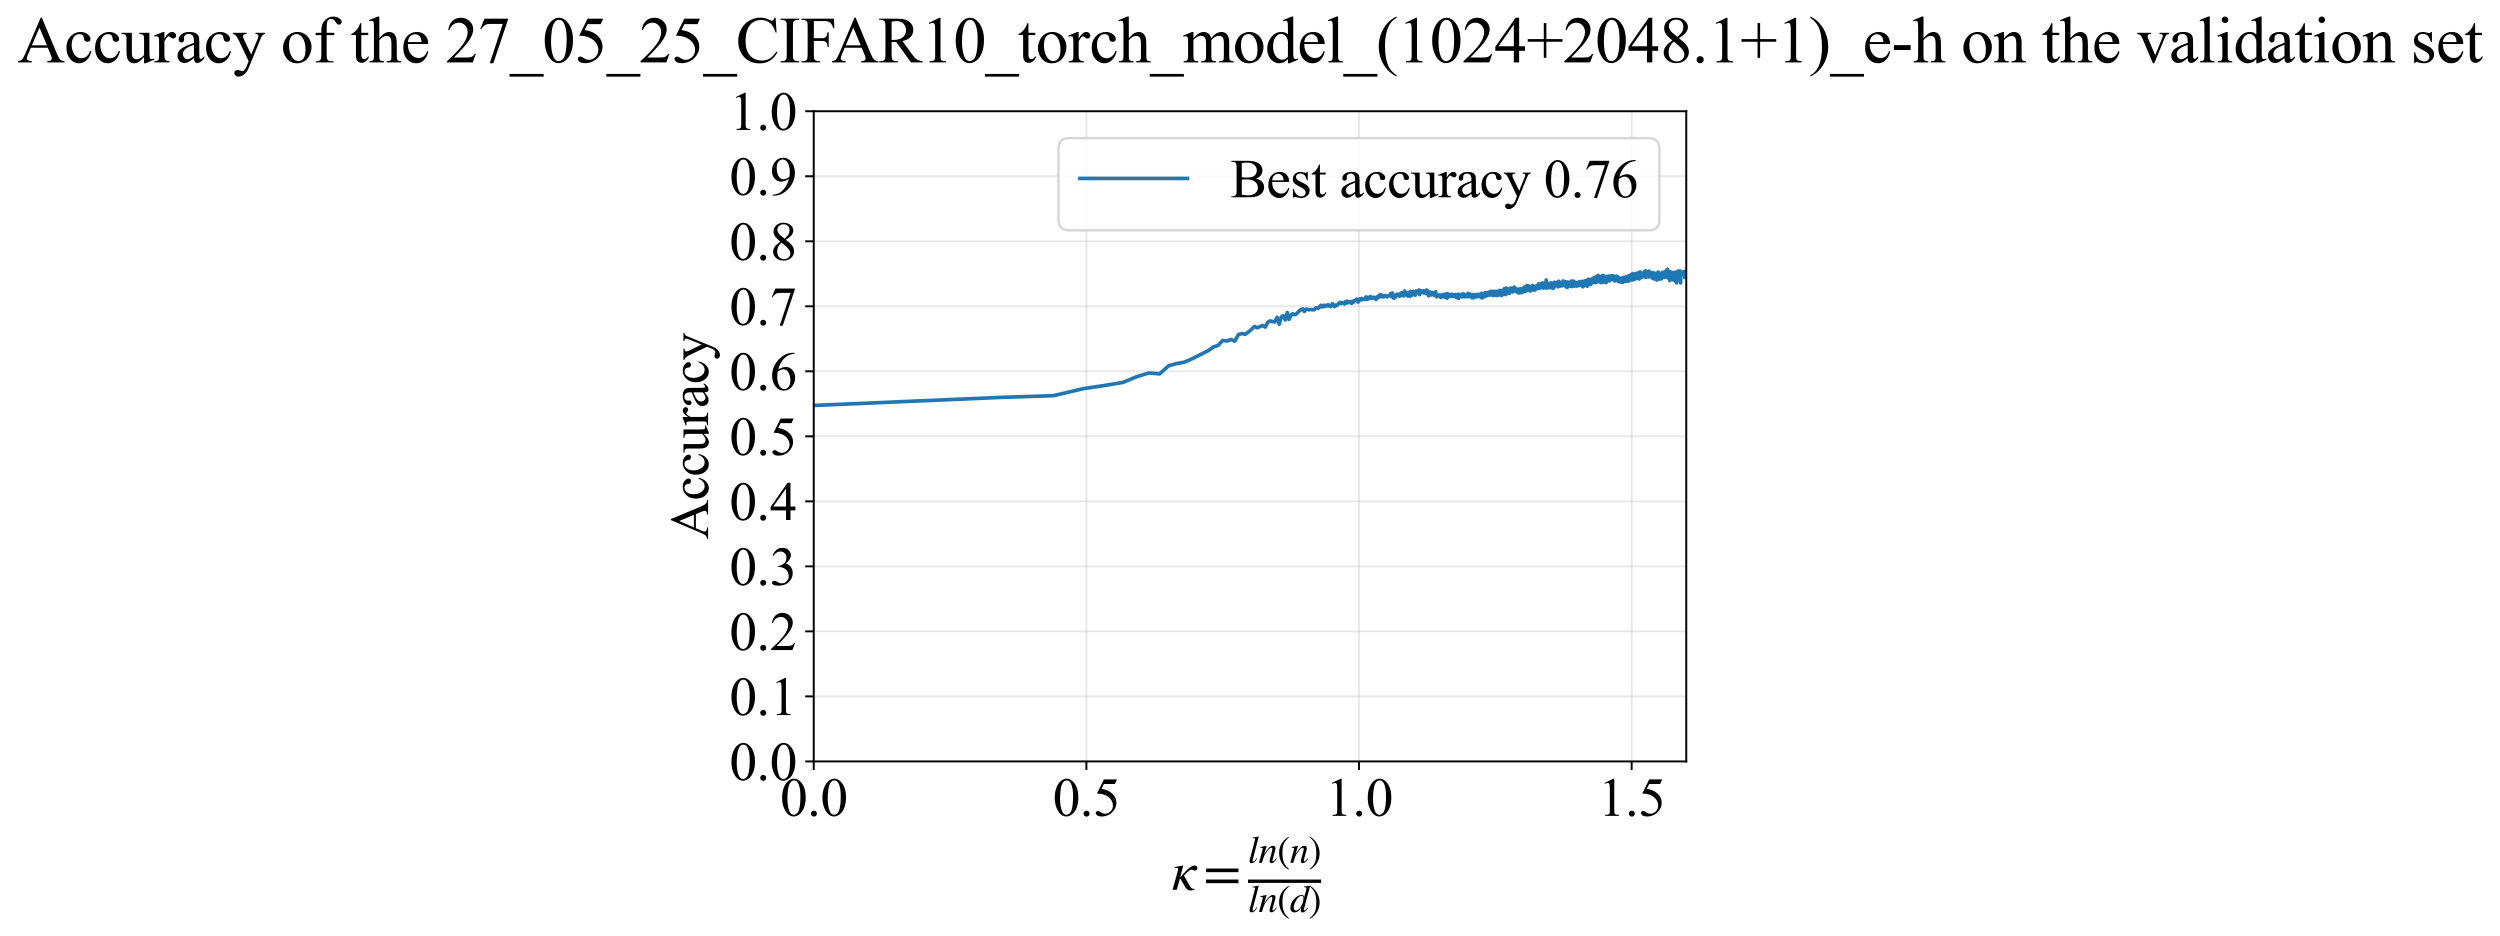 <?xml version="1.0" encoding="utf-8" standalone="no"?>
<!DOCTYPE svg PUBLIC "-//W3C//DTD SVG 1.1//EN"
  "http://www.w3.org/Graphics/SVG/1.1/DTD/svg11.dtd">
<svg xmlns:xlink="http://www.w3.org/1999/xlink" width="1023.239pt" height="383.266pt" viewBox="0 0 1023.239 383.266" xmlns="http://www.w3.org/2000/svg" version="1.1">
 <defs>
  <style type="text/css">*{stroke-linejoin: round; stroke-linecap: butt}</style>
 </defs>
 <g id="figure_1">
  <g id="patch_1">
   <path d="M 0 383.266 
L 1023.239 383.266 
L 1023.239 0 
L 0 0 
z
" style="fill: #ffffff"/>
  </g>
  <g id="axes_1">
   <g id="patch_2">
    <path d="M 333.059 311.644 
L 690.179 311.644 
L 690.179 45.532 
L 333.059 45.532 
z
" style="fill: #ffffff"/>
   </g>
   <g id="matplotlib.axis_1">
    <g id="xtick_1">
     <g id="line2d_1">
      <path d="M 333.059 311.644 
L 333.059 45.532 
" clip-path="url(#p2ad2192117)" style="fill: none; stroke: #b0b0b0; stroke-opacity: 0.3; stroke-width: 0.8; stroke-linecap: square"/>
     </g>
     <g id="line2d_2">
      <defs>
       <path id="m753e0e2e95" d="M 0 0 
L 0 3.5 
" style="stroke: #000000; stroke-width: 0.8"/>
      </defs>
      <g>
       <use xlink:href="#m753e0e2e95" x="333.059" y="311.644" style="stroke: #000000; stroke-width: 0.8"/>
      </g>
     </g>
     <g id="text_1">
      <!-- 0.0 -->
      <g transform="translate(319.309 333.92) scale(0.22 -0.22)">
       <defs>
        <path id="TimesNewRomanPSMT-30" d="M 231 2094 
Q 231 2819 450 3342 
Q 669 3866 1031 4122 
Q 1313 4325 1613 4325 
Q 2100 4325 2488 3828 
Q 2972 3213 2972 2159 
Q 2972 1422 2759 906 
Q 2547 391 2217 158 
Q 1888 -75 1581 -75 
Q 975 -75 572 641 
Q 231 1244 231 2094 
z
M 844 2016 
Q 844 1141 1059 588 
Q 1238 122 1591 122 
Q 1759 122 1940 273 
Q 2122 425 2216 781 
Q 2359 1319 2359 2297 
Q 2359 3022 2209 3506 
Q 2097 3866 1919 4016 
Q 1791 4119 1609 4119 
Q 1397 4119 1231 3928 
Q 1006 3669 925 3112 
Q 844 2556 844 2016 
z
" transform="scale(0.016)"/>
        <path id="TimesNewRomanPSMT-2e" d="M 800 606 
Q 947 606 1047 504 
Q 1147 403 1147 259 
Q 1147 116 1045 14 
Q 944 -88 800 -88 
Q 656 -88 554 14 
Q 453 116 453 259 
Q 453 406 554 506 
Q 656 606 800 606 
z
" transform="scale(0.016)"/>
       </defs>
       <use xlink:href="#TimesNewRomanPSMT-30"/>
       <use xlink:href="#TimesNewRomanPSMT-2e" transform="translate(50 0)"/>
       <use xlink:href="#TimesNewRomanPSMT-30" transform="translate(75 0)"/>
      </g>
     </g>
    </g>
    <g id="xtick_2">
     <g id="line2d_3">
      <path d="M 444.651 311.644 
L 444.651 45.532 
" clip-path="url(#p2ad2192117)" style="fill: none; stroke: #b0b0b0; stroke-opacity: 0.3; stroke-width: 0.8; stroke-linecap: square"/>
     </g>
     <g id="line2d_4">
      <g>
       <use xlink:href="#m753e0e2e95" x="444.651" y="311.644" style="stroke: #000000; stroke-width: 0.8"/>
      </g>
     </g>
     <g id="text_2">
      <!-- 0.5 -->
      <g transform="translate(430.901 333.92) scale(0.22 -0.22)">
       <defs>
        <path id="TimesNewRomanPSMT-35" d="M 2778 4238 
L 2534 3706 
L 1259 3706 
L 981 3138 
Q 1809 3016 2294 2522 
Q 2709 2097 2709 1522 
Q 2709 1188 2573 903 
Q 2438 619 2231 419 
Q 2025 219 1772 97 
Q 1413 -75 1034 -75 
Q 653 -75 479 54 
Q 306 184 306 341 
Q 306 428 378 495 
Q 450 563 559 563 
Q 641 563 702 538 
Q 763 513 909 409 
Q 1144 247 1384 247 
Q 1750 247 2026 523 
Q 2303 800 2303 1197 
Q 2303 1581 2056 1914 
Q 1809 2247 1375 2428 
Q 1034 2569 447 2591 
L 1259 4238 
L 2778 4238 
z
" transform="scale(0.016)"/>
       </defs>
       <use xlink:href="#TimesNewRomanPSMT-30"/>
       <use xlink:href="#TimesNewRomanPSMT-2e" transform="translate(50 0)"/>
       <use xlink:href="#TimesNewRomanPSMT-35" transform="translate(75 0)"/>
      </g>
     </g>
    </g>
    <g id="xtick_3">
     <g id="line2d_5">
      <path d="M 556.243 311.644 
L 556.243 45.532 
" clip-path="url(#p2ad2192117)" style="fill: none; stroke: #b0b0b0; stroke-opacity: 0.3; stroke-width: 0.8; stroke-linecap: square"/>
     </g>
     <g id="line2d_6">
      <g>
       <use xlink:href="#m753e0e2e95" x="556.243" y="311.644" style="stroke: #000000; stroke-width: 0.8"/>
      </g>
     </g>
     <g id="text_3">
      <!-- 1.0 -->
      <g transform="translate(542.493 333.92) scale(0.22 -0.22)">
       <defs>
        <path id="TimesNewRomanPSMT-31" d="M 750 3822 
L 1781 4325 
L 1884 4325 
L 1884 747 
Q 1884 391 1914 303 
Q 1944 216 2037 169 
Q 2131 122 2419 116 
L 2419 0 
L 825 0 
L 825 116 
Q 1125 122 1212 167 
Q 1300 213 1334 289 
Q 1369 366 1369 747 
L 1369 3034 
Q 1369 3497 1338 3628 
Q 1316 3728 1258 3775 
Q 1200 3822 1119 3822 
Q 1003 3822 797 3725 
L 750 3822 
z
" transform="scale(0.016)"/>
       </defs>
       <use xlink:href="#TimesNewRomanPSMT-31"/>
       <use xlink:href="#TimesNewRomanPSMT-2e" transform="translate(50 0)"/>
       <use xlink:href="#TimesNewRomanPSMT-30" transform="translate(75 0)"/>
      </g>
     </g>
    </g>
    <g id="xtick_4">
     <g id="line2d_7">
      <path d="M 667.834 311.644 
L 667.834 45.532 
" clip-path="url(#p2ad2192117)" style="fill: none; stroke: #b0b0b0; stroke-opacity: 0.3; stroke-width: 0.8; stroke-linecap: square"/>
     </g>
     <g id="line2d_8">
      <g>
       <use xlink:href="#m753e0e2e95" x="667.834" y="311.644" style="stroke: #000000; stroke-width: 0.8"/>
      </g>
     </g>
     <g id="text_4">
      <!-- 1.5 -->
      <g transform="translate(654.084 333.92) scale(0.22 -0.22)">
       <use xlink:href="#TimesNewRomanPSMT-31"/>
       <use xlink:href="#TimesNewRomanPSMT-2e" transform="translate(50 0)"/>
       <use xlink:href="#TimesNewRomanPSMT-35" transform="translate(75 0)"/>
      </g>
     </g>
    </g>
    <g id="text_5">
     <!-- $\kappa  = \frac{ln(n)}{ln(d)}$ -->
     <g transform="translate(479.609 364.186) scale(0.22 -0.22)">
      <defs>
       <path id="STIXGeneral-Italic-3ba" d="M 979 1440 
L 998 1446 
Q 1850 2541 2464 2790 
Q 2547 2822 2630 2822 
Q 2797 2822 2886 2736 
Q 2976 2650 2976 2522 
Q 2976 2387 2893 2307 
Q 2810 2227 2682 2227 
Q 2605 2227 2502 2288 
Q 2400 2349 2336 2349 
Q 2170 2349 1990 2205 
Q 1811 2061 1414 1645 
L 2042 544 
Q 2202 262 2310 182 
Q 2419 102 2624 102 
L 2624 0 
Q 2374 -83 2182 -83 
Q 1786 -83 1555 326 
L 960 1350 
L 576 0 
L 90 0 
L 640 1978 
Q 730 2317 730 2406 
Q 730 2560 518 2560 
L 339 2560 
L 339 2650 
Q 678 2694 1306 2822 
L 1325 2803 
L 979 1440 
z
" transform="scale(0.016)"/>
       <path id="STIXGeneral-Regular-3d" d="M 4077 2048 
L 307 2048 
L 307 2470 
L 4077 2470 
L 4077 2048 
z
M 4077 768 
L 307 768 
L 307 1190 
L 4077 1190 
L 4077 768 
z
" transform="scale(0.016)"/>
       <path id="STIXGeneral-Italic-6c" d="M 1786 4339 
L 806 595 
Q 755 410 755 320 
Q 755 205 864 205 
Q 1037 205 1293 570 
L 1453 794 
L 1542 730 
Q 1254 275 1046 102 
Q 838 -70 576 -70 
Q 262 -70 262 288 
Q 262 397 288 480 
L 1165 3834 
Q 1184 3898 1184 3955 
Q 1184 4096 870 4096 
L 755 4096 
L 755 4198 
Q 1203 4250 1747 4371 
L 1786 4339 
z
" transform="scale(0.016)"/>
       <path id="STIXGeneral-Italic-6e" d="M 2944 749 
L 3034 666 
Q 2707 218 2534 80 
Q 2362 -58 2138 -58 
Q 2010 -58 1923 28 
Q 1837 115 1837 288 
Q 1837 390 1939 768 
L 2221 1805 
Q 2310 2150 2310 2310 
Q 2310 2496 2157 2496 
Q 1971 2496 1750 2275 
Q 1530 2054 1210 1587 
Q 998 1274 899 1024 
Q 800 774 570 0 
L 90 0 
L 704 2240 
Q 717 2304 717 2349 
Q 717 2445 630 2480 
Q 544 2515 301 2522 
L 301 2624 
Q 550 2675 857 2729 
Q 1165 2784 1338 2822 
L 1363 2810 
L 934 1414 
Q 1408 2170 1753 2496 
Q 2099 2822 2413 2822 
Q 2611 2822 2720 2716 
Q 2829 2611 2829 2432 
Q 2829 2272 2765 2048 
L 2406 749 
Q 2317 429 2317 358 
Q 2317 243 2419 243 
Q 2541 243 2810 582 
Q 2854 634 2944 749 
z
" transform="scale(0.016)"/>
       <path id="STIXGeneral-Regular-28" d="M 1946 -1030 
L 1869 -1133 
Q 1126 -710 716 32 
Q 307 774 307 1613 
Q 307 3386 1888 4326 
L 1946 4224 
Q 1293 3667 1075 3126 
Q 858 2586 858 1632 
Q 858 685 1082 96 
Q 1306 -493 1946 -1030 
z
" transform="scale(0.016)"/>
       <path id="STIXGeneral-Regular-29" d="M 186 4224 
L 262 4326 
Q 992 3891 1408 3148 
Q 1824 2406 1824 1581 
Q 1824 -166 243 -1133 
L 186 -1030 
Q 845 -486 1059 54 
Q 1274 595 1274 1562 
Q 1274 2534 1059 3120 
Q 845 3706 186 4224 
z
" transform="scale(0.016)"/>
       <path id="STIXGeneral-Italic-64" d="M 3334 4371 
L 3373 4333 
L 3123 3360 
L 2739 1958 
Q 2323 429 2323 384 
Q 2323 256 2438 256 
Q 2522 256 2614 336 
Q 2707 416 2963 710 
L 3040 646 
Q 2547 -83 2099 -83 
Q 1978 -83 1907 -6 
Q 1837 70 1837 205 
Q 1837 397 1920 774 
Q 1645 307 1379 118 
Q 1114 -70 781 -70 
Q 461 -70 278 125 
Q 96 320 96 678 
Q 96 1440 713 2131 
Q 1331 2822 1965 2822 
Q 2163 2822 2256 2732 
Q 2349 2643 2381 2451 
L 2387 2451 
L 2675 3494 
Q 2765 3808 2765 3949 
Q 2765 4051 2694 4076 
Q 2624 4102 2355 4115 
L 2355 4224 
Q 2848 4269 3334 4371 
z
M 2278 2310 
Q 2278 2477 2185 2576 
Q 2093 2675 1978 2675 
Q 1677 2675 1395 2381 
Q 1075 2042 864 1571 
Q 653 1101 653 704 
Q 653 486 752 361 
Q 851 237 1024 237 
Q 1312 237 1606 550 
Q 1901 864 2089 1350 
Q 2278 1837 2278 2310 
z
" transform="scale(0.016)"/>
      </defs>
      <use xlink:href="#STIXGeneral-Italic-3ba" transform="translate(0 0.003)"/>
      <use xlink:href="#STIXGeneral-Regular-3d" transform="translate(58.84 0.003)"/>
      <use xlink:href="#STIXGeneral-Italic-6c" transform="translate(141.78 50.192) scale(0.7)"/>
      <use xlink:href="#STIXGeneral-Italic-6e" transform="translate(161.24 50.192) scale(0.7)"/>
      <use xlink:href="#STIXGeneral-Regular-28" transform="translate(196.24 50.192) scale(0.7)"/>
      <use xlink:href="#STIXGeneral-Italic-6e" transform="translate(219.55 50.192) scale(0.7)"/>
      <use xlink:href="#STIXGeneral-Regular-29" transform="translate(254.55 50.192) scale(0.7)"/>
      <use xlink:href="#STIXGeneral-Italic-6c" transform="translate(141.78 -41.258) scale(0.7)"/>
      <use xlink:href="#STIXGeneral-Italic-6e" transform="translate(161.24 -41.258) scale(0.7)"/>
      <use xlink:href="#STIXGeneral-Regular-28" transform="translate(196.24 -41.258) scale(0.7)"/>
      <use xlink:href="#STIXGeneral-Italic-64" transform="translate(219.55 -41.258) scale(0.7)"/>
      <use xlink:href="#STIXGeneral-Regular-29" transform="translate(254.55 -41.258) scale(0.7)"/>
      <path d="M 141.78 12.8 
L 141.78 19.05 
L 277.86 19.05 
L 277.86 12.8 
L 141.78 12.8 
z
"/>
     </g>
    </g>
   </g>
   <g id="matplotlib.axis_2">
    <g id="ytick_1">
     <g id="line2d_9">
      <path d="M 333.059 311.644 
L 690.179 311.644 
" clip-path="url(#p2ad2192117)" style="fill: none; stroke: #b0b0b0; stroke-opacity: 0.3; stroke-width: 0.8; stroke-linecap: square"/>
     </g>
     <g id="line2d_10">
      <defs>
       <path id="md1868134aa" d="M 0 0 
L -3.5 0 
" style="stroke: #000000; stroke-width: 0.8"/>
      </defs>
      <g>
       <use xlink:href="#md1868134aa" x="333.059" y="311.644" style="stroke: #000000; stroke-width: 0.8"/>
      </g>
     </g>
     <g id="text_6">
      <!-- 0.0 -->
      <g transform="translate(298.559 319.282) scale(0.22 -0.22)">
       <use xlink:href="#TimesNewRomanPSMT-30"/>
       <use xlink:href="#TimesNewRomanPSMT-2e" transform="translate(50 0)"/>
       <use xlink:href="#TimesNewRomanPSMT-30" transform="translate(75 0)"/>
      </g>
     </g>
    </g>
    <g id="ytick_2">
     <g id="line2d_11">
      <path d="M 333.059 285.032 
L 690.179 285.032 
" clip-path="url(#p2ad2192117)" style="fill: none; stroke: #b0b0b0; stroke-opacity: 0.3; stroke-width: 0.8; stroke-linecap: square"/>
     </g>
     <g id="line2d_12">
      <g>
       <use xlink:href="#md1868134aa" x="333.059" y="285.032" style="stroke: #000000; stroke-width: 0.8"/>
      </g>
     </g>
     <g id="text_7">
      <!-- 0.1 -->
      <g transform="translate(298.559 292.67) scale(0.22 -0.22)">
       <use xlink:href="#TimesNewRomanPSMT-30"/>
       <use xlink:href="#TimesNewRomanPSMT-2e" transform="translate(50 0)"/>
       <use xlink:href="#TimesNewRomanPSMT-31" transform="translate(75 0)"/>
      </g>
     </g>
    </g>
    <g id="ytick_3">
     <g id="line2d_13">
      <path d="M 333.059 258.421 
L 690.179 258.421 
" clip-path="url(#p2ad2192117)" style="fill: none; stroke: #b0b0b0; stroke-opacity: 0.3; stroke-width: 0.8; stroke-linecap: square"/>
     </g>
     <g id="line2d_14">
      <g>
       <use xlink:href="#md1868134aa" x="333.059" y="258.421" style="stroke: #000000; stroke-width: 0.8"/>
      </g>
     </g>
     <g id="text_8">
      <!-- 0.2 -->
      <g transform="translate(298.559 266.059) scale(0.22 -0.22)">
       <defs>
        <path id="TimesNewRomanPSMT-32" d="M 2934 816 
L 2638 0 
L 138 0 
L 138 116 
Q 1241 1122 1691 1759 
Q 2141 2397 2141 2925 
Q 2141 3328 1894 3587 
Q 1647 3847 1303 3847 
Q 991 3847 742 3664 
Q 494 3481 375 3128 
L 259 3128 
Q 338 3706 661 4015 
Q 984 4325 1469 4325 
Q 1984 4325 2329 3994 
Q 2675 3663 2675 3213 
Q 2675 2891 2525 2569 
Q 2294 2063 1775 1497 
Q 997 647 803 472 
L 1909 472 
Q 2247 472 2383 497 
Q 2519 522 2628 598 
Q 2738 675 2819 816 
L 2934 816 
z
" transform="scale(0.016)"/>
       </defs>
       <use xlink:href="#TimesNewRomanPSMT-30"/>
       <use xlink:href="#TimesNewRomanPSMT-2e" transform="translate(50 0)"/>
       <use xlink:href="#TimesNewRomanPSMT-32" transform="translate(75 0)"/>
      </g>
     </g>
    </g>
    <g id="ytick_4">
     <g id="line2d_15">
      <path d="M 333.059 231.81 
L 690.179 231.81 
" clip-path="url(#p2ad2192117)" style="fill: none; stroke: #b0b0b0; stroke-opacity: 0.3; stroke-width: 0.8; stroke-linecap: square"/>
     </g>
     <g id="line2d_16">
      <g>
       <use xlink:href="#md1868134aa" x="333.059" y="231.81" style="stroke: #000000; stroke-width: 0.8"/>
      </g>
     </g>
     <g id="text_9">
      <!-- 0.3 -->
      <g transform="translate(298.559 239.448) scale(0.22 -0.22)">
       <defs>
        <path id="TimesNewRomanPSMT-33" d="M 325 3431 
Q 506 3859 782 4092 
Q 1059 4325 1472 4325 
Q 1981 4325 2253 3994 
Q 2459 3747 2459 3466 
Q 2459 3003 1878 2509 
Q 2269 2356 2469 2072 
Q 2669 1788 2669 1403 
Q 2669 853 2319 450 
Q 1863 -75 997 -75 
Q 569 -75 414 31 
Q 259 138 259 259 
Q 259 350 332 419 
Q 406 488 509 488 
Q 588 488 669 463 
Q 722 447 909 348 
Q 1097 250 1169 231 
Q 1284 197 1416 197 
Q 1734 197 1970 444 
Q 2206 691 2206 1028 
Q 2206 1275 2097 1509 
Q 2016 1684 1919 1775 
Q 1784 1900 1550 2001 
Q 1316 2103 1072 2103 
L 972 2103 
L 972 2197 
Q 1219 2228 1467 2375 
Q 1716 2522 1828 2728 
Q 1941 2934 1941 3181 
Q 1941 3503 1739 3701 
Q 1538 3900 1238 3900 
Q 753 3900 428 3381 
L 325 3431 
z
" transform="scale(0.016)"/>
       </defs>
       <use xlink:href="#TimesNewRomanPSMT-30"/>
       <use xlink:href="#TimesNewRomanPSMT-2e" transform="translate(50 0)"/>
       <use xlink:href="#TimesNewRomanPSMT-33" transform="translate(75 0)"/>
      </g>
     </g>
    </g>
    <g id="ytick_5">
     <g id="line2d_17">
      <path d="M 333.059 205.199 
L 690.179 205.199 
" clip-path="url(#p2ad2192117)" style="fill: none; stroke: #b0b0b0; stroke-opacity: 0.3; stroke-width: 0.8; stroke-linecap: square"/>
     </g>
     <g id="line2d_18">
      <g>
       <use xlink:href="#md1868134aa" x="333.059" y="205.199" style="stroke: #000000; stroke-width: 0.8"/>
      </g>
     </g>
     <g id="text_10">
      <!-- 0.4 -->
      <g transform="translate(298.559 212.837) scale(0.22 -0.22)">
       <defs>
        <path id="TimesNewRomanPSMT-34" d="M 2978 1563 
L 2978 1119 
L 2409 1119 
L 2409 0 
L 1894 0 
L 1894 1119 
L 100 1119 
L 100 1519 
L 2066 4325 
L 2409 4325 
L 2409 1563 
L 2978 1563 
z
M 1894 1563 
L 1894 3666 
L 406 1563 
L 1894 1563 
z
" transform="scale(0.016)"/>
       </defs>
       <use xlink:href="#TimesNewRomanPSMT-30"/>
       <use xlink:href="#TimesNewRomanPSMT-2e" transform="translate(50 0)"/>
       <use xlink:href="#TimesNewRomanPSMT-34" transform="translate(75 0)"/>
      </g>
     </g>
    </g>
    <g id="ytick_6">
     <g id="line2d_19">
      <path d="M 333.059 178.588 
L 690.179 178.588 
" clip-path="url(#p2ad2192117)" style="fill: none; stroke: #b0b0b0; stroke-opacity: 0.3; stroke-width: 0.8; stroke-linecap: square"/>
     </g>
     <g id="line2d_20">
      <g>
       <use xlink:href="#md1868134aa" x="333.059" y="178.588" style="stroke: #000000; stroke-width: 0.8"/>
      </g>
     </g>
     <g id="text_11">
      <!-- 0.5 -->
      <g transform="translate(298.559 186.226) scale(0.22 -0.22)">
       <use xlink:href="#TimesNewRomanPSMT-30"/>
       <use xlink:href="#TimesNewRomanPSMT-2e" transform="translate(50 0)"/>
       <use xlink:href="#TimesNewRomanPSMT-35" transform="translate(75 0)"/>
      </g>
     </g>
    </g>
    <g id="ytick_7">
     <g id="line2d_21">
      <path d="M 333.059 151.976 
L 690.179 151.976 
" clip-path="url(#p2ad2192117)" style="fill: none; stroke: #b0b0b0; stroke-opacity: 0.3; stroke-width: 0.8; stroke-linecap: square"/>
     </g>
     <g id="line2d_22">
      <g>
       <use xlink:href="#md1868134aa" x="333.059" y="151.976" style="stroke: #000000; stroke-width: 0.8"/>
      </g>
     </g>
     <g id="text_12">
      <!-- 0.6 -->
      <g transform="translate(298.559 159.614) scale(0.22 -0.22)">
       <defs>
        <path id="TimesNewRomanPSMT-36" d="M 2869 4325 
L 2869 4209 
Q 2456 4169 2195 4045 
Q 1934 3922 1679 3669 
Q 1425 3416 1258 3105 
Q 1091 2794 978 2366 
Q 1428 2675 1881 2675 
Q 2316 2675 2634 2325 
Q 2953 1975 2953 1425 
Q 2953 894 2631 456 
Q 2244 -75 1606 -75 
Q 1172 -75 869 213 
Q 275 772 275 1663 
Q 275 2231 503 2743 
Q 731 3256 1154 3653 
Q 1578 4050 1965 4187 
Q 2353 4325 2688 4325 
L 2869 4325 
z
M 925 2138 
Q 869 1716 869 1456 
Q 869 1156 980 804 
Q 1091 453 1309 247 
Q 1469 100 1697 100 
Q 1969 100 2183 356 
Q 2397 613 2397 1088 
Q 2397 1622 2184 2012 
Q 1972 2403 1581 2403 
Q 1463 2403 1327 2353 
Q 1191 2303 925 2138 
z
" transform="scale(0.016)"/>
       </defs>
       <use xlink:href="#TimesNewRomanPSMT-30"/>
       <use xlink:href="#TimesNewRomanPSMT-2e" transform="translate(50 0)"/>
       <use xlink:href="#TimesNewRomanPSMT-36" transform="translate(75 0)"/>
      </g>
     </g>
    </g>
    <g id="ytick_8">
     <g id="line2d_23">
      <path d="M 333.059 125.365 
L 690.179 125.365 
" clip-path="url(#p2ad2192117)" style="fill: none; stroke: #b0b0b0; stroke-opacity: 0.3; stroke-width: 0.8; stroke-linecap: square"/>
     </g>
     <g id="line2d_24">
      <g>
       <use xlink:href="#md1868134aa" x="333.059" y="125.365" style="stroke: #000000; stroke-width: 0.8"/>
      </g>
     </g>
     <g id="text_13">
      <!-- 0.7 -->
      <g transform="translate(298.559 133.003) scale(0.22 -0.22)">
       <defs>
        <path id="TimesNewRomanPSMT-37" d="M 644 4238 
L 2916 4238 
L 2916 4119 
L 1503 -88 
L 1153 -88 
L 2419 3728 
L 1253 3728 
Q 900 3728 750 3644 
Q 488 3500 328 3200 
L 238 3234 
L 644 4238 
z
" transform="scale(0.016)"/>
       </defs>
       <use xlink:href="#TimesNewRomanPSMT-30"/>
       <use xlink:href="#TimesNewRomanPSMT-2e" transform="translate(50 0)"/>
       <use xlink:href="#TimesNewRomanPSMT-37" transform="translate(75 0)"/>
      </g>
     </g>
    </g>
    <g id="ytick_9">
     <g id="line2d_25">
      <path d="M 333.059 98.754 
L 690.179 98.754 
" clip-path="url(#p2ad2192117)" style="fill: none; stroke: #b0b0b0; stroke-opacity: 0.3; stroke-width: 0.8; stroke-linecap: square"/>
     </g>
     <g id="line2d_26">
      <g>
       <use xlink:href="#md1868134aa" x="333.059" y="98.754" style="stroke: #000000; stroke-width: 0.8"/>
      </g>
     </g>
     <g id="text_14">
      <!-- 0.8 -->
      <g transform="translate(298.559 106.392) scale(0.22 -0.22)">
       <defs>
        <path id="TimesNewRomanPSMT-38" d="M 1228 2134 
Q 725 2547 579 2797 
Q 434 3047 434 3316 
Q 434 3728 753 4026 
Q 1072 4325 1600 4325 
Q 2113 4325 2425 4047 
Q 2738 3769 2738 3413 
Q 2738 3175 2569 2928 
Q 2400 2681 1866 2347 
Q 2416 1922 2594 1678 
Q 2831 1359 2831 1006 
Q 2831 559 2490 242 
Q 2150 -75 1597 -75 
Q 994 -75 656 303 
Q 388 606 388 966 
Q 388 1247 577 1523 
Q 766 1800 1228 2134 
z
M 1719 2469 
Q 2094 2806 2194 3001 
Q 2294 3197 2294 3444 
Q 2294 3772 2109 3958 
Q 1925 4144 1606 4144 
Q 1288 4144 1088 3959 
Q 888 3775 888 3528 
Q 888 3366 970 3203 
Q 1053 3041 1206 2894 
L 1719 2469 
z
M 1375 2016 
Q 1116 1797 991 1539 
Q 866 1281 866 981 
Q 866 578 1086 336 
Q 1306 94 1647 94 
Q 1984 94 2187 284 
Q 2391 475 2391 747 
Q 2391 972 2272 1150 
Q 2050 1481 1375 2016 
z
" transform="scale(0.016)"/>
       </defs>
       <use xlink:href="#TimesNewRomanPSMT-30"/>
       <use xlink:href="#TimesNewRomanPSMT-2e" transform="translate(50 0)"/>
       <use xlink:href="#TimesNewRomanPSMT-38" transform="translate(75 0)"/>
      </g>
     </g>
    </g>
    <g id="ytick_10">
     <g id="line2d_27">
      <path d="M 333.059 72.143 
L 690.179 72.143 
" clip-path="url(#p2ad2192117)" style="fill: none; stroke: #b0b0b0; stroke-opacity: 0.3; stroke-width: 0.8; stroke-linecap: square"/>
     </g>
     <g id="line2d_28">
      <g>
       <use xlink:href="#md1868134aa" x="333.059" y="72.143" style="stroke: #000000; stroke-width: 0.8"/>
      </g>
     </g>
     <g id="text_15">
      <!-- 0.9 -->
      <g transform="translate(298.559 79.781) scale(0.22 -0.22)">
       <defs>
        <path id="TimesNewRomanPSMT-39" d="M 338 -88 
L 338 28 
Q 744 34 1094 217 
Q 1444 400 1770 856 
Q 2097 1313 2225 1859 
Q 1734 1544 1338 1544 
Q 891 1544 572 1889 
Q 253 2234 253 2806 
Q 253 3363 572 3797 
Q 956 4325 1575 4325 
Q 2097 4325 2469 3894 
Q 2925 3359 2925 2575 
Q 2925 1869 2578 1258 
Q 2231 647 1613 244 
Q 1109 -88 516 -88 
L 338 -88 
z
M 2275 2091 
Q 2331 2497 2331 2741 
Q 2331 3044 2228 3395 
Q 2125 3747 1936 3934 
Q 1747 4122 1506 4122 
Q 1228 4122 1018 3872 
Q 809 3622 809 3128 
Q 809 2469 1088 2097 
Q 1291 1828 1588 1828 
Q 1731 1828 1928 1897 
Q 2125 1966 2275 2091 
z
" transform="scale(0.016)"/>
       </defs>
       <use xlink:href="#TimesNewRomanPSMT-30"/>
       <use xlink:href="#TimesNewRomanPSMT-2e" transform="translate(50 0)"/>
       <use xlink:href="#TimesNewRomanPSMT-39" transform="translate(75 0)"/>
      </g>
     </g>
    </g>
    <g id="ytick_11">
     <g id="line2d_29">
      <path d="M 333.059 45.532 
L 690.179 45.532 
" clip-path="url(#p2ad2192117)" style="fill: none; stroke: #b0b0b0; stroke-opacity: 0.3; stroke-width: 0.8; stroke-linecap: square"/>
     </g>
     <g id="line2d_30">
      <g>
       <use xlink:href="#md1868134aa" x="333.059" y="45.532" style="stroke: #000000; stroke-width: 0.8"/>
      </g>
     </g>
     <g id="text_16">
      <!-- 1.0 -->
      <g transform="translate(298.559 53.17) scale(0.22 -0.22)">
       <use xlink:href="#TimesNewRomanPSMT-31"/>
       <use xlink:href="#TimesNewRomanPSMT-2e" transform="translate(50 0)"/>
       <use xlink:href="#TimesNewRomanPSMT-30" transform="translate(75 0)"/>
      </g>
     </g>
    </g>
    <g id="text_17">
     <!-- Accuracy -->
     <g transform="translate(289.812 220.726) rotate(-90) scale(0.22 -0.22)">
      <defs>
       <path id="TimesNewRomanPSMT-41" d="M 2928 1419 
L 1288 1419 
L 1000 750 
Q 894 503 894 381 
Q 894 284 986 211 
Q 1078 138 1384 116 
L 1384 0 
L 50 0 
L 50 116 
Q 316 163 394 238 
Q 553 388 747 847 
L 2238 4334 
L 2347 4334 
L 3822 809 
Q 4000 384 4145 257 
Q 4291 131 4550 116 
L 4550 0 
L 2878 0 
L 2878 116 
Q 3131 128 3220 200 
Q 3309 272 3309 375 
Q 3309 513 3184 809 
L 2928 1419 
z
M 2841 1650 
L 2122 3363 
L 1384 1650 
L 2841 1650 
z
" transform="scale(0.016)"/>
       <path id="TimesNewRomanPSMT-63" d="M 2631 1088 
Q 2516 522 2178 217 
Q 1841 -88 1431 -88 
Q 944 -88 581 321 
Q 219 731 219 1428 
Q 219 2103 620 2525 
Q 1022 2947 1584 2947 
Q 2006 2947 2278 2723 
Q 2550 2500 2550 2259 
Q 2550 2141 2473 2067 
Q 2397 1994 2259 1994 
Q 2075 1994 1981 2113 
Q 1928 2178 1911 2362 
Q 1894 2547 1784 2644 
Q 1675 2738 1481 2738 
Q 1169 2738 978 2506 
Q 725 2200 725 1697 
Q 725 1184 976 792 
Q 1228 400 1656 400 
Q 1963 400 2206 609 
Q 2378 753 2541 1131 
L 2631 1088 
z
" transform="scale(0.016)"/>
       <path id="TimesNewRomanPSMT-75" d="M 2709 2863 
L 2709 1128 
Q 2709 631 2732 520 
Q 2756 409 2807 365 
Q 2859 322 2928 322 
Q 3025 322 3147 375 
L 3191 266 
L 2334 -88 
L 2194 -88 
L 2194 519 
Q 1825 119 1631 15 
Q 1438 -88 1222 -88 
Q 981 -88 804 51 
Q 628 191 559 409 
Q 491 628 491 1028 
L 491 2306 
Q 491 2509 447 2587 
Q 403 2666 317 2708 
Q 231 2750 6 2747 
L 6 2863 
L 1009 2863 
L 1009 947 
Q 1009 547 1148 422 
Q 1288 297 1484 297 
Q 1619 297 1789 381 
Q 1959 466 2194 703 
L 2194 2325 
Q 2194 2569 2105 2655 
Q 2016 2741 1734 2747 
L 1734 2863 
L 2709 2863 
z
" transform="scale(0.016)"/>
       <path id="TimesNewRomanPSMT-72" d="M 1038 2947 
L 1038 2303 
Q 1397 2947 1775 2947 
Q 1947 2947 2059 2842 
Q 2172 2738 2172 2600 
Q 2172 2478 2090 2393 
Q 2009 2309 1897 2309 
Q 1788 2309 1652 2417 
Q 1516 2525 1450 2525 
Q 1394 2525 1328 2463 
Q 1188 2334 1038 2041 
L 1038 669 
Q 1038 431 1097 309 
Q 1138 225 1241 169 
Q 1344 113 1538 113 
L 1538 0 
L 72 0 
L 72 113 
Q 291 113 397 181 
Q 475 231 506 341 
Q 522 394 522 644 
L 522 1753 
Q 522 2253 501 2348 
Q 481 2444 426 2487 
Q 372 2531 291 2531 
Q 194 2531 72 2484 
L 41 2597 
L 906 2947 
L 1038 2947 
z
" transform="scale(0.016)"/>
       <path id="TimesNewRomanPSMT-61" d="M 1822 413 
Q 1381 72 1269 19 
Q 1100 -59 909 -59 
Q 613 -59 420 144 
Q 228 347 228 678 
Q 228 888 322 1041 
Q 450 1253 767 1440 
Q 1084 1628 1822 1897 
L 1822 2009 
Q 1822 2438 1686 2597 
Q 1550 2756 1291 2756 
Q 1094 2756 978 2650 
Q 859 2544 859 2406 
L 866 2225 
Q 866 2081 792 2003 
Q 719 1925 600 1925 
Q 484 1925 411 2006 
Q 338 2088 338 2228 
Q 338 2497 613 2722 
Q 888 2947 1384 2947 
Q 1766 2947 2009 2819 
Q 2194 2722 2281 2516 
Q 2338 2381 2338 1966 
L 2338 994 
Q 2338 584 2353 492 
Q 2369 400 2405 369 
Q 2441 338 2488 338 
Q 2538 338 2575 359 
Q 2641 400 2828 588 
L 2828 413 
Q 2478 -56 2159 -56 
Q 2006 -56 1915 50 
Q 1825 156 1822 413 
z
M 1822 616 
L 1822 1706 
Q 1350 1519 1213 1441 
Q 966 1303 859 1153 
Q 753 1003 753 825 
Q 753 600 887 451 
Q 1022 303 1197 303 
Q 1434 303 1822 616 
z
" transform="scale(0.016)"/>
       <path id="TimesNewRomanPSMT-79" d="M 38 2863 
L 1372 2863 
L 1372 2747 
L 1306 2747 
Q 1166 2747 1095 2686 
Q 1025 2625 1025 2534 
Q 1025 2413 1128 2197 
L 1825 753 
L 2466 2334 
Q 2519 2463 2519 2588 
Q 2519 2644 2497 2672 
Q 2472 2706 2419 2726 
Q 2366 2747 2231 2747 
L 2231 2863 
L 3163 2863 
L 3163 2747 
Q 3047 2734 2984 2696 
Q 2922 2659 2847 2556 
Q 2819 2513 2741 2316 
L 1575 -541 
Q 1406 -956 1132 -1168 
Q 859 -1381 606 -1381 
Q 422 -1381 303 -1275 
Q 184 -1169 184 -1031 
Q 184 -900 270 -820 
Q 356 -741 506 -741 
Q 609 -741 788 -809 
Q 913 -856 944 -856 
Q 1038 -856 1148 -759 
Q 1259 -663 1372 -384 
L 1575 113 
L 547 2272 
Q 500 2369 397 2513 
Q 319 2622 269 2659 
Q 197 2709 38 2747 
L 38 2863 
z
" transform="scale(0.016)"/>
      </defs>
      <use xlink:href="#TimesNewRomanPSMT-41"/>
      <use xlink:href="#TimesNewRomanPSMT-63" transform="translate(72.217 0)"/>
      <use xlink:href="#TimesNewRomanPSMT-63" transform="translate(116.602 0)"/>
      <use xlink:href="#TimesNewRomanPSMT-75" transform="translate(160.986 0)"/>
      <use xlink:href="#TimesNewRomanPSMT-72" transform="translate(210.986 0)"/>
      <use xlink:href="#TimesNewRomanPSMT-61" transform="translate(244.287 0)"/>
      <use xlink:href="#TimesNewRomanPSMT-63" transform="translate(288.672 0)"/>
      <use xlink:href="#TimesNewRomanPSMT-79" transform="translate(333.057 0)"/>
     </g>
    </g>
   </g>
   <g id="line2d_31">
    <path d="M 333.059 165.947 
L 410.273 162.621 
L 431.093 161.956 
L 443.633 159.028 
L 452.636 157.698 
L 459.663 156.5 
L 465.428 154.105 
L 470.316 152.642 
L 474.559 153.041 
L 478.307 149.714 
L 481.664 148.783 
L 484.704 148.251 
L 487.482 147.053 
L 494.613 143.461 
L 496.678 141.997 
L 498.618 141.332 
L 500.448 139.336 
L 502.18 139.602 
L 503.823 138.937 
L 505.386 139.602 
L 506.877 136.941 
L 508.302 136.542 
L 509.667 136.808 
L 510.976 135.877 
L 512.234 134.812 
L 513.444 133.615 
L 514.611 134.147 
L 516.825 133.215 
L 517.877 133.881 
L 518.896 131.885 
L 519.884 131.353 
L 520.842 131.619 
L 521.773 131.752 
L 522.677 129.889 
L 523.557 132.683 
L 524.414 129.756 
L 525.248 129.224 
L 526.061 130.953 
L 526.854 127.893 
L 527.628 130.687 
L 528.384 128.958 
L 529.123 128.425 
L 529.845 128.825 
L 530.551 128.558 
L 531.918 127.095 
L 533.23 126.43 
L 533.866 127.494 
L 534.49 126.563 
L 535.102 126.563 
L 535.703 126.829 
L 536.293 126.696 
L 536.872 126.696 
L 537.441 126.829 
L 538 126.696 
L 538.549 126.03 
L 539.09 126.03 
L 539.621 126.163 
L 540.658 124.966 
L 541.164 125.631 
L 541.663 124.966 
L 542.154 125.498 
L 542.637 124.966 
L 543.113 125.232 
L 543.583 124.7 
L 544.045 125.232 
L 544.501 125.498 
L 545.395 124.301 
L 545.832 125.232 
L 546.264 125.498 
L 546.69 124.833 
L 547.11 125.099 
L 548.339 123.768 
L 548.739 124.301 
L 549.133 123.768 
L 549.523 123.901 
L 550.289 124.434 
L 550.665 123.502 
L 551.037 124.035 
L 551.404 123.236 
L 551.768 123.901 
L 552.127 123.502 
L 552.834 123.502 
L 553.182 124.168 
L 553.526 123.369 
L 553.866 123.768 
L 554.203 123.103 
L 554.536 123.103 
L 554.866 122.97 
L 555.193 122.438 
L 555.836 123.635 
L 556.153 122.438 
L 556.467 122.571 
L 556.778 122.305 
L 557.085 122.837 
L 557.39 122.172 
L 557.692 122.438 
L 557.992 122.438 
L 558.288 122.571 
L 558.873 122.039 
L 559.162 121.506 
L 559.448 122.571 
L 559.731 121.906 
L 560.012 121.773 
L 560.29 122.305 
L 560.84 121.373 
L 561.112 121.506 
L 561.381 122.039 
L 561.648 122.039 
L 562.176 121.64 
L 562.436 122.039 
L 562.694 122.039 
L 562.951 122.172 
L 563.205 122.571 
L 563.457 121.64 
L 563.708 122.039 
L 563.956 121.24 
L 564.203 121.773 
L 564.448 121.506 
L 564.69 120.708 
L 564.931 121.373 
L 565.171 120.575 
L 565.408 120.841 
L 565.644 121.506 
L 565.878 121.506 
L 566.11 121.373 
L 566.341 121.506 
L 566.57 120.974 
L 567.023 120.974 
L 567.47 121.24 
L 567.691 121.506 
L 567.911 121.107 
L 568.129 121.107 
L 568.345 120.974 
L 568.774 120.974 
L 568.987 121.107 
L 569.198 120.176 
L 569.407 121.107 
L 569.616 121.506 
L 569.823 119.91 
L 570.233 121.373 
L 570.436 122.039 
L 570.637 120.974 
L 570.838 120.974 
L 571.037 121.773 
L 571.628 120.442 
L 571.822 120.442 
L 572.398 120.841 
L 572.588 120.442 
L 572.777 121.24 
L 573.151 121.107 
L 573.337 120.043 
L 573.521 120.043 
L 573.704 119.777 
L 574.068 120.043 
L 574.248 119.777 
L 574.428 121.107 
L 574.606 119.777 
L 574.783 120.841 
L 574.959 119.111 
L 575.135 119.644 
L 575.309 119.644 
L 575.483 120.708 
L 575.655 120.708 
L 575.827 120.841 
L 575.998 119.91 
L 576.168 120.309 
L 576.336 121.24 
L 576.504 119.91 
L 576.672 119.777 
L 576.838 120.176 
L 577.003 119.511 
L 577.168 121.24 
L 577.332 119.245 
L 577.495 120.575 
L 577.657 120.841 
L 577.818 120.841 
L 578.138 119.378 
L 578.297 119.644 
L 578.613 119.245 
L 578.77 119.511 
L 578.925 119.378 
L 579.08 120.708 
L 579.235 120.841 
L 579.388 119.511 
L 579.541 119.511 
L 579.693 119.111 
L 579.996 119.777 
L 580.444 119.111 
L 580.592 119.511 
L 580.739 118.712 
L 580.886 118.978 
L 581.032 120.575 
L 581.177 118.845 
L 581.609 119.777 
L 581.752 119.644 
L 582.035 119.111 
L 582.176 119.644 
L 582.316 119.111 
L 582.456 119.111 
L 582.595 118.978 
L 582.733 119.91 
L 582.871 119.511 
L 583.008 119.511 
L 583.145 119.378 
L 583.281 119.644 
L 583.417 119.245 
L 583.552 119.511 
L 583.686 120.176 
L 583.82 118.712 
L 583.953 119.511 
L 584.086 119.378 
L 584.218 118.978 
L 584.35 119.644 
L 584.481 119.644 
L 584.741 121.107 
L 585.128 119.644 
L 585.256 119.91 
L 585.384 119.511 
L 585.511 120.309 
L 585.637 120.043 
L 585.763 120.176 
L 585.889 120.708 
L 586.014 120.575 
L 586.138 119.777 
L 586.386 120.043 
L 586.509 119.777 
L 586.632 120.575 
L 586.754 120.575 
L 586.997 120.841 
L 587.117 120.176 
L 587.238 120.442 
L 587.358 120.176 
L 587.477 120.841 
L 587.596 119.378 
L 587.833 121.24 
L 587.95 120.974 
L 588.068 121.506 
L 588.301 120.841 
L 588.417 120.841 
L 588.532 121.107 
L 588.991 120.708 
L 589.217 121.24 
L 589.554 120.841 
L 589.777 121.773 
L 589.998 120.841 
L 590.108 121.506 
L 590.327 120.575 
L 590.436 120.708 
L 590.545 120.841 
L 590.653 120.575 
L 590.868 121.24 
L 590.975 120.841 
L 591.082 121.506 
L 591.189 120.442 
L 591.295 120.708 
L 591.4 120.575 
L 591.611 121.773 
L 591.715 120.442 
L 591.82 120.575 
L 591.924 121.373 
L 592.027 120.309 
L 592.131 120.442 
L 592.336 122.039 
L 592.439 120.176 
L 592.541 121.64 
L 592.642 120.309 
L 592.845 121.373 
L 593.146 120.974 
L 593.246 121.107 
L 593.345 120.708 
L 593.445 120.974 
L 593.642 120.575 
L 593.74 120.708 
L 593.936 121.373 
L 594.131 120.442 
L 594.227 120.442 
L 594.324 120.974 
L 594.42 120.841 
L 594.516 120.974 
L 594.612 120.575 
L 594.707 121.24 
L 594.897 120.708 
L 595.086 121.24 
L 595.18 120.841 
L 595.274 121.24 
L 595.46 120.708 
L 595.553 120.575 
L 595.646 121.24 
L 595.738 120.841 
L 595.922 121.107 
L 596.014 121.107 
L 596.105 121.773 
L 596.196 120.974 
L 596.377 121.773 
L 596.468 121.64 
L 596.737 120.442 
L 596.915 122.172 
L 597.181 120.442 
L 597.269 120.974 
L 597.357 120.841 
L 597.444 120.575 
L 597.532 121.373 
L 597.706 120.841 
L 597.792 121.107 
L 597.879 120.974 
L 597.965 121.373 
L 598.051 121.24 
L 598.222 120.841 
L 598.477 121.506 
L 598.646 120.309 
L 598.73 120.708 
L 598.814 120.575 
L 598.898 120.575 
L 599.065 120.309 
L 599.148 121.373 
L 599.231 121.24 
L 599.314 120.442 
L 599.396 120.708 
L 599.478 120.974 
L 599.56 120.841 
L 599.642 121.506 
L 599.724 120.841 
L 599.805 120.974 
L 599.967 121.24 
L 600.128 120.841 
L 600.209 121.373 
L 600.369 120.708 
L 600.528 121.373 
L 600.687 120.575 
L 600.766 120.575 
L 600.845 121.107 
L 600.923 120.043 
L 601.002 121.373 
L 601.08 120.708 
L 601.158 121.24 
L 601.314 120.841 
L 601.391 121.373 
L 601.468 121.107 
L 601.622 121.373 
L 601.699 120.442 
L 601.776 120.841 
L 601.852 120.708 
L 602.004 120.974 
L 602.156 120.575 
L 602.231 121.107 
L 602.306 120.974 
L 602.382 120.841 
L 602.531 121.906 
L 602.68 120.575 
L 602.755 120.708 
L 602.903 121.107 
L 602.976 121.24 
L 603.05 120.708 
L 603.123 120.841 
L 603.197 121.906 
L 603.27 120.841 
L 603.343 121.107 
L 603.56 120.575 
L 603.633 120.708 
L 603.777 120.974 
L 603.848 120.841 
L 604.063 121.107 
L 604.134 120.841 
L 604.205 121.506 
L 604.276 121.24 
L 604.346 120.708 
L 604.487 121.506 
L 604.697 120.442 
L 604.767 121.107 
L 604.837 120.841 
L 604.976 120.708 
L 605.045 121.107 
L 605.114 120.575 
L 605.183 121.24 
L 605.251 120.974 
L 605.32 120.575 
L 605.525 121.24 
L 605.593 120.974 
L 605.661 121.373 
L 605.863 120.442 
L 605.931 120.442 
L 606.065 121.64 
L 606.131 120.309 
L 606.198 120.575 
L 606.265 121.107 
L 606.398 120.043 
L 606.464 121.906 
L 606.53 121.373 
L 606.596 121.373 
L 606.661 121.906 
L 606.727 120.442 
L 606.793 120.575 
L 606.858 120.309 
L 607.053 121.373 
L 607.118 120.309 
L 607.183 120.974 
L 607.247 120.575 
L 607.312 121.506 
L 607.504 120.442 
L 607.568 121.373 
L 607.696 120.176 
L 607.759 120.974 
L 607.823 120.575 
L 607.886 119.777 
L 607.949 119.91 
L 608.012 120.708 
L 608.075 120.309 
L 608.201 119.91 
L 608.388 121.107 
L 608.45 119.777 
L 608.512 119.91 
L 608.574 119.91 
L 608.636 120.974 
L 608.698 120.708 
L 608.821 119.777 
L 608.882 120.309 
L 608.944 119.91 
L 609.127 120.575 
L 609.188 119.777 
L 609.248 120.442 
L 609.309 120.575 
L 609.369 119.644 
L 609.43 120.708 
L 609.49 119.91 
L 609.55 120.575 
L 609.61 119.91 
L 609.67 120.841 
L 609.73 120.309 
L 609.789 120.043 
L 609.849 120.176 
L 609.908 120.575 
L 609.968 119.378 
L 610.027 120.043 
L 610.086 119.378 
L 610.145 119.777 
L 610.263 119.245 
L 610.321 119.777 
L 610.38 119.644 
L 610.497 119.644 
L 610.555 120.043 
L 610.613 119.777 
L 610.787 120.309 
L 610.845 119.378 
L 610.903 119.644 
L 610.96 119.777 
L 611.018 120.974 
L 611.075 119.245 
L 611.132 120.176 
L 611.189 119.644 
L 611.246 119.91 
L 611.303 120.043 
L 611.36 119.378 
L 611.473 120.575 
L 611.586 120.043 
L 611.643 119.245 
L 611.755 120.176 
L 611.811 119.777 
L 611.923 120.841 
L 611.979 119.91 
L 612.034 120.043 
L 612.09 120.575 
L 612.145 120.176 
L 612.256 119.777 
L 612.421 120.575 
L 612.531 119.245 
L 612.586 120.974 
L 612.64 120.043 
L 612.749 120.043 
L 612.858 119.644 
L 613.074 120.841 
L 613.181 119.511 
L 613.235 120.841 
L 613.288 120.176 
L 613.448 119.111 
L 613.608 120.176 
L 613.661 120.043 
L 613.713 120.442 
L 613.766 120.043 
L 613.819 118.845 
L 613.871 119.91 
L 613.924 120.176 
L 613.976 119.777 
L 614.028 120.309 
L 614.081 119.644 
L 614.133 119.91 
L 614.185 120.176 
L 614.237 119.245 
L 614.289 120.309 
L 614.34 120.309 
L 614.495 118.978 
L 614.547 120.974 
L 614.598 120.176 
L 614.65 118.978 
L 614.701 119.511 
L 614.752 119.245 
L 614.803 119.378 
L 614.854 119.777 
L 614.905 118.845 
L 614.956 119.378 
L 615.006 120.176 
L 615.057 119.245 
L 615.158 119.777 
L 615.209 119.111 
L 615.259 119.644 
L 615.309 119.777 
L 615.359 118.712 
L 615.409 119.644 
L 615.509 118.579 
L 615.559 120.442 
L 615.609 119.245 
L 615.708 118.18 
L 615.758 118.579 
L 615.808 120.176 
L 615.857 118.579 
L 615.956 119.777 
L 616.005 118.313 
L 616.054 120.442 
L 616.103 118.313 
L 616.152 119.644 
L 616.201 119.111 
L 616.25 118.579 
L 616.298 120.575 
L 616.347 117.914 
L 616.396 119.511 
L 616.444 120.176 
L 616.541 117.914 
L 616.589 119.111 
L 616.686 118.845 
L 616.83 119.511 
L 616.925 118.712 
L 616.973 119.378 
L 617.021 118.313 
L 617.068 119.111 
L 617.116 119.111 
L 617.163 119.378 
L 617.305 118.446 
L 617.352 119.777 
L 617.446 119.644 
L 617.54 118.845 
L 617.587 119.111 
L 617.634 118.579 
L 617.681 118.978 
L 617.727 120.043 
L 617.774 118.18 
L 617.867 118.579 
L 617.913 118.712 
L 617.959 119.245 
L 618.006 119.111 
L 618.236 117.914 
L 618.327 119.245 
L 618.373 118.446 
L 618.51 119.245 
L 618.555 118.579 
L 618.646 118.712 
L 618.736 119.111 
L 618.781 117.914 
L 618.871 118.313 
L 618.916 119.245 
L 619.006 119.111 
L 619.051 118.047 
L 619.095 119.511 
L 619.229 118.446 
L 619.274 118.845 
L 619.318 118.978 
L 619.362 118.047 
L 619.451 118.313 
L 619.627 118.845 
L 619.802 117.515 
L 619.933 118.579 
L 619.976 118.446 
L 620.02 118.712 
L 620.063 117.914 
L 620.15 118.313 
L 620.193 118.047 
L 620.236 118.446 
L 620.365 119.245 
L 620.494 118.18 
L 620.664 118.978 
L 620.749 119.111 
L 620.791 118.446 
L 620.918 119.245 
L 620.96 118.446 
L 621.003 119.511 
L 621.17 118.313 
L 621.212 119.644 
L 621.296 118.978 
L 621.337 119.245 
L 621.379 118.845 
L 621.421 118.579 
L 621.586 119.91 
L 621.71 118.446 
L 621.833 118.579 
L 621.915 119.245 
L 621.956 118.313 
L 622.038 118.712 
L 622.079 118.579 
L 622.119 119.511 
L 622.16 118.446 
L 622.2 118.845 
L 622.241 118.712 
L 622.281 119.111 
L 622.322 118.978 
L 622.362 118.18 
L 622.403 119.111 
L 622.483 119.777 
L 622.523 119.644 
L 622.603 118.313 
L 622.643 119.511 
L 622.723 119.378 
L 622.763 118.446 
L 622.803 118.712 
L 622.843 119.777 
L 622.882 119.111 
L 622.922 118.579 
L 622.962 119.644 
L 623.041 118.978 
L 623.159 118.18 
L 623.198 119.245 
L 623.238 118.712 
L 623.277 118.313 
L 623.316 119.378 
L 623.394 118.579 
L 623.472 118.313 
L 623.511 119.111 
L 623.55 118.446 
L 623.589 119.378 
L 623.628 119.378 
L 623.667 119.111 
L 623.783 117.515 
L 623.86 119.245 
L 623.898 118.579 
L 623.937 117.781 
L 623.975 118.845 
L 624.014 118.446 
L 624.052 118.579 
L 624.128 117.914 
L 624.167 118.18 
L 624.205 118.978 
L 624.281 118.579 
L 624.319 118.313 
L 624.357 119.245 
L 624.395 118.712 
L 624.47 117.249 
L 624.546 118.047 
L 624.583 119.111 
L 624.621 117.515 
L 624.771 118.313 
L 624.809 117.648 
L 624.883 117.914 
L 624.958 118.446 
L 624.995 118.18 
L 625.032 118.047 
L 625.069 116.85 
L 625.106 118.712 
L 625.291 117.515 
L 625.365 117.914 
L 625.401 117.382 
L 625.438 118.712 
L 625.475 117.116 
L 625.511 116.983 
L 625.657 118.446 
L 625.803 117.648 
L 625.911 118.845 
L 625.947 117.914 
L 626.019 118.047 
L 626.055 117.382 
L 626.199 118.978 
L 626.235 117.382 
L 626.306 118.18 
L 626.378 119.111 
L 626.413 118.446 
L 626.484 117.914 
L 626.52 118.313 
L 626.591 118.446 
L 626.626 118.313 
L 626.696 118.047 
L 626.732 118.446 
L 626.767 118.18 
L 626.802 117.781 
L 626.872 117.914 
L 626.907 118.712 
L 626.977 118.446 
L 627.117 117.116 
L 627.186 116.85 
L 627.221 118.18 
L 627.325 117.515 
L 627.463 118.047 
L 627.497 117.914 
L 627.566 117.515 
L 627.635 118.712 
L 627.703 117.515 
L 627.771 118.18 
L 627.806 118.18 
L 627.84 118.579 
L 627.874 117.781 
L 627.908 118.18 
L 627.942 118.18 
L 628.144 117.249 
L 628.313 118.712 
L 628.38 117.914 
L 628.413 118.446 
L 628.446 118.446 
L 628.48 117.382 
L 628.547 118.313 
L 628.58 118.313 
L 628.713 117.249 
L 628.779 118.18 
L 628.812 117.648 
L 628.845 116.983 
L 628.878 118.18 
L 628.911 117.382 
L 628.976 118.047 
L 629.009 117.781 
L 629.108 117.116 
L 629.14 117.648 
L 629.206 117.515 
L 629.238 117.116 
L 629.271 118.047 
L 629.303 117.382 
L 629.336 118.047 
L 629.401 117.914 
L 629.465 116.583 
L 629.498 117.914 
L 629.659 116.85 
L 629.691 118.047 
L 629.723 116.184 
L 629.755 117.515 
L 629.819 117.249 
L 629.851 117.515 
L 629.883 117.648 
L 629.915 116.583 
L 629.979 117.382 
L 630.138 118.047 
L 630.17 117.914 
L 630.201 116.85 
L 630.264 117.249 
L 630.296 117.648 
L 630.39 116.317 
L 630.453 117.515 
L 630.516 117.249 
L 630.61 116.184 
L 630.641 117.648 
L 630.703 117.116 
L 630.797 116.716 
L 630.859 116.45 
L 630.89 117.648 
L 631.044 116.317 
L 631.167 116.85 
L 631.198 116.85 
L 631.228 117.382 
L 631.259 116.716 
L 631.32 117.249 
L 631.351 115.785 
L 631.412 116.983 
L 631.442 116.983 
L 631.472 116.85 
L 631.503 116.983 
L 631.564 116.85 
L 631.624 117.914 
L 631.715 116.45 
L 631.745 117.249 
L 631.805 116.184 
L 631.865 116.583 
L 631.955 117.515 
L 632.075 116.583 
L 632.194 117.515 
L 632.342 115.918 
L 632.431 117.249 
L 632.49 117.116 
L 632.608 116.45 
L 632.754 117.116 
L 632.812 117.914 
L 632.841 114.588 
L 632.871 117.382 
L 632.958 117.249 
L 632.987 116.983 
L 633.016 117.382 
L 633.045 117.116 
L 633.074 117.648 
L 633.103 116.85 
L 633.131 117.382 
L 633.218 116.983 
L 633.247 117.116 
L 633.276 117.515 
L 633.304 116.983 
L 633.333 116.983 
L 633.362 117.116 
L 633.39 116.716 
L 633.448 116.983 
L 633.476 117.116 
L 633.505 116.583 
L 633.533 117.249 
L 633.562 116.983 
L 633.647 117.382 
L 633.704 116.85 
L 633.732 117.116 
L 633.761 117.781 
L 633.817 116.716 
L 633.986 117.648 
L 634.014 115.918 
L 634.099 117.382 
L 634.155 116.583 
L 634.238 117.249 
L 634.266 117.249 
L 634.405 116.317 
L 634.461 116.184 
L 634.516 117.382 
L 634.544 116.317 
L 634.571 117.648 
L 634.627 116.583 
L 634.654 116.45 
L 634.682 117.116 
L 634.764 116.983 
L 634.792 116.051 
L 634.819 117.781 
L 634.874 116.45 
L 634.901 116.583 
L 634.956 116.983 
L 634.983 115.785 
L 635.119 117.382 
L 635.335 115.918 
L 635.389 116.184 
L 635.416 117.382 
L 635.497 116.85 
L 635.524 116.85 
L 635.577 116.983 
L 635.604 116.051 
L 635.711 118.047 
L 635.844 116.184 
L 635.95 117.781 
L 635.976 116.45 
L 636.082 116.716 
L 636.134 116.716 
L 636.187 116.583 
L 636.213 115.519 
L 636.239 117.249 
L 636.292 116.051 
L 636.318 115.785 
L 636.422 116.716 
L 636.501 116.051 
L 636.527 116.184 
L 636.553 116.716 
L 636.578 115.918 
L 636.63 116.051 
L 636.708 116.716 
L 636.734 116.317 
L 636.76 116.051 
L 636.785 116.317 
L 636.863 116.983 
L 636.888 116.317 
L 636.94 116.317 
L 637.017 115.918 
L 637.042 116.85 
L 637.119 115.652 
L 637.221 116.85 
L 637.246 115.918 
L 637.322 116.317 
L 637.348 116.317 
L 637.398 116.583 
L 637.423 115.652 
L 637.499 116.583 
L 637.625 115.386 
L 637.775 117.382 
L 637.8 115.652 
L 637.9 115.918 
L 637.925 116.051 
L 637.95 115.12 
L 638.049 115.519 
L 638.074 115.253 
L 638.099 115.652 
L 638.123 115.519 
L 638.222 116.184 
L 638.247 116.051 
L 638.321 115.918 
L 638.37 116.583 
L 638.443 115.652 
L 638.468 116.583 
L 638.492 116.583 
L 638.541 115.918 
L 638.565 117.116 
L 638.59 115.652 
L 638.663 116.583 
L 638.711 116.051 
L 638.76 116.317 
L 638.784 116.716 
L 638.833 115.918 
L 638.905 116.184 
L 638.929 115.652 
L 638.977 116.716 
L 639.001 115.918 
L 639.074 116.45 
L 639.122 116.317 
L 639.146 115.918 
L 639.193 116.716 
L 639.217 116.716 
L 639.241 116.85 
L 639.265 115.918 
L 639.313 116.983 
L 639.36 116.317 
L 639.455 116.051 
L 639.479 116.583 
L 639.55 116.317 
L 639.621 115.253 
L 639.668 115.652 
L 639.692 116.583 
L 639.762 115.386 
L 639.88 116.583 
L 639.809 114.987 
L 639.903 116.051 
L 639.927 115.918 
L 640.02 116.716 
L 640.043 116.583 
L 640.09 116.716 
L 640.136 115.785 
L 640.252 116.716 
L 640.275 116.716 
L 640.414 115.253 
L 640.575 116.85 
L 640.598 115.519 
L 640.666 116.983 
L 640.689 116.45 
L 640.712 116.983 
L 640.78 116.051 
L 640.803 116.051 
L 640.917 117.116 
L 640.939 115.519 
L 640.962 117.382 
L 641.03 116.184 
L 641.12 117.116 
L 641.142 116.051 
L 641.232 116.716 
L 641.277 116.983 
L 641.322 116.051 
L 641.389 117.648 
L 641.367 115.386 
L 641.434 116.85 
L 641.478 116.85 
L 641.523 116.45 
L 641.567 117.515 
L 641.59 116.184 
L 641.612 116.716 
L 641.634 115.519 
L 641.723 115.785 
L 641.745 115.652 
L 641.833 117.249 
L 641.855 116.45 
L 641.921 116.983 
L 641.965 116.184 
L 642.009 116.583 
L 642.053 116.45 
L 642.096 116.583 
L 642.162 115.519 
L 642.271 116.716 
L 642.358 115.785 
L 642.379 116.85 
L 642.466 116.45 
L 642.509 116.583 
L 642.595 116.716 
L 642.617 115.519 
L 642.638 116.85 
L 642.724 115.785 
L 642.767 116.184 
L 642.81 115.519 
L 642.938 117.249 
L 643.065 115.918 
L 643.108 115.785 
L 643.129 116.051 
L 643.192 116.983 
L 643.171 115.519 
L 643.213 115.918 
L 643.256 115.12 
L 643.277 116.45 
L 643.34 114.987 
L 643.361 115.519 
L 643.382 115.386 
L 643.403 115.652 
L 643.424 116.583 
L 643.487 115.519 
L 643.508 116.317 
L 643.591 115.12 
L 643.612 116.184 
L 643.633 117.249 
L 643.695 115.519 
L 643.799 116.184 
L 643.903 115.12 
L 643.923 115.652 
L 643.944 115.785 
L 644.026 115.253 
L 644.047 116.85 
L 644.17 115.12 
L 644.293 116.85 
L 644.334 115.519 
L 644.354 116.983 
L 644.415 115.652 
L 644.436 117.116 
L 644.517 115.785 
L 644.557 115.652 
L 644.638 116.45 
L 644.759 115.652 
L 644.839 116.45 
L 644.9 116.184 
L 644.92 115.785 
L 644.96 116.716 
L 645 116.184 
L 645.04 116.583 
L 645.079 116.051 
L 645.099 115.652 
L 645.119 116.716 
L 645.179 115.918 
L 645.357 116.45 
L 645.436 115.918 
L 645.397 117.116 
L 645.456 116.583 
L 645.593 115.785 
L 645.672 116.85 
L 645.711 116.317 
L 645.789 115.918 
L 645.808 116.45 
L 645.906 115.918 
L 645.983 116.583 
L 646.022 116.45 
L 646.041 116.45 
L 646.118 115.519 
L 646.196 115.386 
L 646.234 116.85 
L 646.253 115.785 
L 646.349 116.184 
L 646.445 115.785 
L 646.464 115.918 
L 646.521 116.85 
L 646.502 115.652 
L 646.54 116.184 
L 646.578 116.716 
L 646.673 115.253 
L 646.768 116.45 
L 646.806 116.184 
L 646.824 116.184 
L 646.843 115.386 
L 646.919 116.716 
L 647.013 115.519 
L 647.031 115.652 
L 647.069 116.583 
L 647.144 116.051 
L 647.237 115.386 
L 647.256 115.918 
L 647.293 115.519 
L 647.33 116.184 
L 647.349 116.184 
L 647.404 116.317 
L 647.441 115.785 
L 647.534 116.45 
L 647.663 115.519 
L 647.681 116.85 
L 647.699 115.12 
L 647.773 116.317 
L 647.791 115.386 
L 647.809 117.382 
L 647.864 116.051 
L 647.919 117.249 
L 647.937 115.253 
L 647.956 115.785 
L 647.974 115.785 
L 647.992 115.652 
L 648.01 116.317 
L 648.083 116.983 
L 648.101 115.386 
L 648.192 115.652 
L 648.3 116.716 
L 648.318 115.785 
L 648.372 116.85 
L 648.408 116.051 
L 648.426 116.051 
L 648.444 116.85 
L 648.533 116.45 
L 648.569 116.583 
L 648.623 115.785 
L 648.641 116.85 
L 648.712 115.519 
L 648.73 116.184 
L 648.747 115.785 
L 648.801 116.45 
L 648.818 116.45 
L 648.836 116.45 
L 648.889 114.854 
L 648.978 115.519 
L 648.995 115.253 
L 649.013 116.45 
L 649.048 116.85 
L 649.066 116.317 
L 649.136 114.854 
L 649.154 116.583 
L 649.189 115.652 
L 649.224 114.987 
L 649.241 116.317 
L 649.294 115.386 
L 649.381 116.716 
L 649.364 114.854 
L 649.416 115.652 
L 649.486 116.317 
L 649.468 115.519 
L 649.52 116.051 
L 649.538 114.721 
L 649.624 116.583 
L 649.659 114.854 
L 649.693 117.116 
L 649.745 114.987 
L 649.762 114.987 
L 649.78 116.317 
L 649.866 115.386 
L 649.969 115.785 
L 649.986 115.652 
L 650.037 114.321 
L 650.054 116.051 
L 650.088 115.253 
L 650.139 114.721 
L 650.207 116.184 
L 650.326 114.455 
L 650.377 114.321 
L 650.444 116.317 
L 650.461 114.854 
L 650.545 115.253 
L 650.562 116.317 
L 650.612 114.987 
L 650.646 115.386 
L 650.68 114.854 
L 650.696 115.652 
L 650.73 116.317 
L 650.746 115.785 
L 650.83 116.184 
L 650.863 114.854 
L 650.946 115.918 
L 650.963 115.519 
L 650.979 114.455 
L 651.046 115.386 
L 651.062 116.45 
L 651.112 114.854 
L 651.145 115.519 
L 651.227 114.721 
L 651.194 115.652 
L 651.26 115.12 
L 651.277 115.386 
L 651.342 114.721 
L 651.375 114.588 
L 651.392 115.253 
L 651.49 114.854 
L 651.506 114.188 
L 651.604 114.455 
L 651.62 115.519 
L 651.717 114.721 
L 651.75 114.055 
L 651.782 114.854 
L 651.798 114.588 
L 651.847 114.987 
L 651.831 114.455 
L 651.895 114.854 
L 651.944 115.253 
L 651.976 114.588 
L 652.024 115.386 
L 652.072 114.721 
L 652.12 114.188 
L 652.232 115.652 
L 652.359 113.789 
L 652.47 114.721 
L 652.391 113.656 
L 652.502 114.588 
L 652.581 114.055 
L 652.628 114.455 
L 652.66 113.922 
L 652.739 115.652 
L 652.864 113.656 
L 652.911 115.253 
L 652.973 114.055 
L 652.989 114.055 
L 653.005 115.12 
L 653.082 113.789 
L 653.098 113.789 
L 653.144 113.656 
L 653.222 114.854 
L 653.315 113.257 
L 653.345 113.922 
L 653.392 115.519 
L 653.407 113.789 
L 653.438 113.922 
L 653.453 113.257 
L 653.484 114.721 
L 653.545 113.656 
L 653.56 113.523 
L 653.576 114.055 
L 653.637 114.721 
L 653.652 113.789 
L 653.683 114.188 
L 653.713 114.188 
L 653.774 113.656 
L 653.789 115.253 
L 653.804 113.124 
L 653.896 114.188 
L 653.956 113.789 
L 653.971 114.588 
L 654.016 115.253 
L 654.077 113.656 
L 654.152 114.987 
L 654.122 112.725 
L 654.197 114.455 
L 654.287 115.253 
L 654.257 114.188 
L 654.302 114.455 
L 654.332 114.854 
L 654.347 114.055 
L 654.362 115.12 
L 654.451 114.588 
L 654.481 114.854 
L 654.496 114.055 
L 654.6 113.789 
L 654.615 115.12 
L 654.674 113.656 
L 654.644 115.253 
L 654.733 114.321 
L 654.763 113.39 
L 654.836 115.12 
L 654.851 113.257 
L 654.954 114.055 
L 655.012 114.854 
L 654.998 113.656 
L 655.085 114.588 
L 655.144 113.922 
L 655.129 115.253 
L 655.173 114.055 
L 655.187 115.652 
L 655.202 113.257 
L 655.275 113.656 
L 655.333 113.39 
L 655.405 115.652 
L 655.52 113.789 
L 655.535 114.588 
L 655.578 113.656 
L 655.636 114.188 
L 655.65 114.588 
L 655.693 113.523 
L 655.707 114.321 
L 655.75 112.858 
L 655.764 114.455 
L 655.807 114.321 
L 655.822 114.321 
L 655.893 113.656 
L 655.936 115.12 
L 655.964 113.656 
L 656.063 113.922 
L 656.12 114.987 
L 656.176 114.854 
L 656.191 112.725 
L 656.261 115.12 
L 656.275 114.455 
L 656.317 115.519 
L 656.303 113.124 
L 656.373 114.455 
L 656.415 114.721 
L 656.471 113.789 
L 656.555 114.721 
L 656.583 114.588 
L 656.597 114.588 
L 656.639 113.523 
L 656.625 115.12 
L 656.694 113.922 
L 656.736 114.721 
L 656.792 113.523 
L 656.805 114.321 
L 656.875 113.789 
L 656.833 114.987 
L 656.902 114.321 
L 656.93 114.055 
L 656.944 114.455 
L 656.957 113.656 
L 657.054 114.188 
L 657.081 113.656 
L 657.095 115.253 
L 657.15 113.922 
L 657.245 113.789 
L 657.273 114.854 
L 657.395 113.39 
L 657.409 115.652 
L 657.504 114.455 
L 657.598 113.124 
L 657.612 113.656 
L 657.652 114.588 
L 657.666 113.39 
L 657.72 114.321 
L 657.787 113.789 
L 657.841 114.055 
L 657.854 114.321 
L 657.867 113.523 
L 657.921 114.188 
L 657.948 114.588 
L 658.041 113.39 
L 658.147 114.854 
L 658.174 113.922 
L 658.187 113.922 
L 658.24 114.455 
L 658.28 113.789 
L 658.359 114.455 
L 658.386 114.188 
L 658.465 112.991 
L 658.478 114.321 
L 658.491 113.922 
L 658.543 114.321 
L 658.583 113.922 
L 658.635 114.455 
L 658.674 113.124 
L 658.7 114.987 
L 658.792 114.055 
L 658.831 114.721 
L 658.857 113.789 
L 658.87 114.588 
L 658.96 113.656 
L 658.973 114.455 
L 659.077 112.991 
L 659.012 114.588 
L 659.089 113.523 
L 659.154 114.055 
L 659.192 113.922 
L 659.205 113.124 
L 659.257 114.055 
L 659.295 113.922 
L 659.334 114.321 
L 659.385 113.39 
L 659.449 113.257 
L 659.499 114.455 
L 659.627 113.39 
L 659.728 114.055 
L 659.652 113.257 
L 659.74 113.922 
L 659.753 113.922 
L 659.766 114.455 
L 659.829 112.858 
L 659.854 113.656 
L 659.892 114.055 
L 659.879 113.39 
L 659.929 113.656 
L 659.942 113.257 
L 659.98 114.321 
L 660.03 113.922 
L 660.042 114.055 
L 660.055 113.656 
L 660.067 112.858 
L 660.155 113.39 
L 660.192 114.055 
L 660.217 113.124 
L 660.254 113.656 
L 660.341 113.124 
L 660.317 113.789 
L 660.366 113.257 
L 660.416 114.321 
L 660.403 113.124 
L 660.49 114.055 
L 660.552 114.321 
L 660.638 113.124 
L 660.699 114.455 
L 660.748 113.656 
L 660.773 114.721 
L 660.785 113.124 
L 660.883 114.455 
L 660.968 113.257 
L 660.907 114.987 
L 660.992 113.922 
L 661.016 114.455 
L 661.089 113.523 
L 661.101 114.188 
L 661.162 113.257 
L 661.174 114.854 
L 661.21 114.321 
L 661.319 113.523 
L 661.415 114.588 
L 661.355 113.39 
L 661.427 113.922 
L 661.451 113.257 
L 661.511 114.455 
L 661.523 114.188 
L 661.534 114.188 
L 661.546 114.321 
L 661.558 113.922 
L 661.642 112.991 
L 661.582 114.721 
L 661.654 114.321 
L 661.701 113.39 
L 661.749 114.721 
L 661.832 113.257 
L 661.867 113.789 
L 661.926 113.39 
L 661.891 114.188 
L 661.962 113.523 
L 661.997 114.588 
L 662.08 114.055 
L 662.127 114.588 
L 662.173 113.789 
L 662.185 114.055 
L 662.267 113.39 
L 662.22 114.321 
L 662.29 113.922 
L 662.419 115.253 
L 662.314 113.656 
L 662.442 114.455 
L 662.465 114.455 
L 662.511 114.721 
L 662.558 114.188 
L 662.569 114.721 
L 662.604 114.055 
L 662.662 114.188 
L 662.696 113.922 
L 662.719 114.854 
L 662.777 114.055 
L 662.857 115.12 
L 662.892 114.854 
L 662.995 113.922 
L 663.006 114.188 
L 663.12 115.253 
L 663.245 114.455 
L 663.256 115.386 
L 663.324 114.055 
L 663.358 114.854 
L 663.369 114.854 
L 663.46 114.321 
L 663.448 114.987 
L 663.482 114.455 
L 663.516 114.854 
L 663.505 114.188 
L 663.538 114.188 
L 663.55 113.922 
L 663.583 114.721 
L 663.617 114.188 
L 663.706 114.987 
L 663.718 114.055 
L 663.796 115.519 
L 663.74 113.789 
L 663.862 114.588 
L 663.918 114.055 
L 663.896 114.854 
L 663.973 114.455 
L 664.062 115.12 
L 663.996 113.789 
L 664.084 114.455 
L 664.183 114.055 
L 664.117 115.12 
L 664.194 114.321 
L 664.293 115.519 
L 664.249 114.055 
L 664.315 115.253 
L 664.348 113.656 
L 664.435 114.188 
L 664.512 114.987 
L 664.534 114.055 
L 664.566 114.721 
L 664.675 113.656 
L 664.686 114.055 
L 664.772 114.854 
L 664.707 113.922 
L 664.794 114.055 
L 664.805 113.922 
L 664.815 114.588 
L 664.848 114.188 
L 664.923 113.656 
L 664.955 114.854 
L 665.052 113.789 
L 665.063 114.588 
L 665.127 113.39 
L 665.148 114.321 
L 665.18 115.12 
L 665.244 113.789 
L 665.255 114.588 
L 665.382 113.39 
L 665.404 113.789 
L 665.435 115.12 
L 665.509 114.588 
L 665.552 113.39 
L 665.625 113.656 
L 665.668 114.854 
L 665.678 113.523 
L 665.752 114.588 
L 665.867 113.656 
L 665.95 114.188 
L 665.888 113.523 
L 665.971 114.055 
L 666.033 113.39 
L 665.992 114.588 
L 666.075 113.922 
L 666.085 114.987 
L 666.148 113.257 
L 666.189 114.455 
L 666.199 114.455 
L 666.261 113.39 
L 666.313 113.922 
L 666.385 112.991 
L 666.375 114.188 
L 666.395 113.789 
L 666.426 113.656 
L 666.508 115.12 
L 666.631 112.858 
L 666.641 114.588 
L 666.743 113.922 
L 666.783 114.588 
L 666.834 113.124 
L 666.844 113.922 
L 666.854 112.858 
L 666.895 114.188 
L 666.945 113.922 
L 666.996 114.321 
L 667.016 113.39 
L 667.026 112.858 
L 667.036 114.055 
L 667.127 113.124 
L 667.247 114.588 
L 667.367 112.725 
L 667.486 114.455 
L 667.585 112.459 
L 667.595 114.588 
L 667.665 113.124 
L 667.714 113.257 
L 667.734 112.592 
L 667.812 113.922 
L 667.881 114.321 
L 667.93 112.858 
L 667.979 113.523 
L 667.989 112.326 
L 668.067 114.188 
L 668.106 113.39 
L 668.203 112.459 
L 668.165 114.055 
L 668.213 113.39 
L 668.223 114.588 
L 668.233 111.926 
L 668.32 113.39 
L 668.388 113.922 
L 668.417 112.858 
L 668.503 114.188 
L 668.455 112.592 
L 668.523 113.124 
L 668.542 114.455 
L 668.609 112.459 
L 668.695 114.321 
L 668.638 112.326 
L 668.714 113.656 
L 668.733 112.991 
L 668.781 114.321 
L 668.819 113.257 
L 668.857 114.188 
L 668.896 112.592 
L 668.924 113.656 
L 668.971 112.592 
L 668.981 114.321 
L 669.028 113.789 
L 669.038 113.789 
L 669.161 112.459 
L 669.189 114.188 
L 669.283 113.922 
L 669.339 112.326 
L 669.396 112.991 
L 669.424 112.326 
L 669.461 113.523 
L 669.498 112.858 
L 669.517 113.523 
L 669.545 111.926 
L 669.601 112.459 
L 669.61 112.459 
L 669.685 113.523 
L 669.722 113.124 
L 669.777 111.926 
L 669.833 112.326 
L 669.888 113.523 
L 669.934 112.193 
L 669.943 112.193 
L 670.017 113.523 
L 669.962 111.926 
L 670.063 113.124 
L 670.163 112.193 
L 670.109 113.656 
L 670.173 112.326 
L 670.182 113.922 
L 670.282 112.326 
L 670.355 113.124 
L 670.4 112.991 
L 670.437 112.059 
L 670.464 113.124 
L 670.491 112.459 
L 670.554 113.922 
L 670.581 112.059 
L 670.599 112.459 
L 670.608 112.459 
L 670.707 113.39 
L 670.698 111.926 
L 670.734 113.257 
L 670.743 111.527 
L 670.815 113.789 
L 670.851 112.059 
L 670.896 114.188 
L 670.967 112.991 
L 670.985 113.922 
L 671.012 111.394 
L 671.074 113.523 
L 671.1 111.926 
L 671.189 112.991 
L 671.207 112.326 
L 671.295 113.39 
L 671.383 112.459 
L 671.313 113.656 
L 671.41 112.991 
L 671.506 112.459 
L 671.436 113.39 
L 671.515 112.592 
L 671.524 113.124 
L 671.55 111.394 
L 671.611 112.858 
L 671.62 111.66 
L 671.681 113.656 
L 671.716 113.257 
L 671.777 112.059 
L 671.786 113.523 
L 671.829 112.592 
L 671.916 113.124 
L 671.942 112.858 
L 672.002 112.459 
L 672.028 112.991 
L 672.037 112.991 
L 672.063 113.39 
L 672.114 112.193 
L 672.14 112.991 
L 672.149 112.326 
L 672.243 113.39 
L 672.329 112.193 
L 672.423 112.326 
L 672.465 112.193 
L 672.542 112.858 
L 672.618 112.059 
L 672.66 112.459 
L 672.694 112.725 
L 672.779 111.926 
L 672.829 111.66 
L 672.896 112.991 
L 672.955 111.793 
L 673.005 112.592 
L 673.014 112.592 
L 673.147 111.394 
L 673.156 112.059 
L 673.172 112.991 
L 673.222 111.527 
L 673.231 111.527 
L 673.264 110.995 
L 673.272 112.459 
L 673.33 111.394 
L 673.413 111.926 
L 673.421 110.862 
L 673.446 111.793 
L 673.471 111.128 
L 673.504 112.459 
L 673.545 111.527 
L 673.553 113.523 
L 673.619 111.261 
L 673.66 113.39 
L 673.725 111.128 
L 673.774 111.66 
L 673.848 112.725 
L 673.799 111.128 
L 673.889 112.059 
L 673.897 111.527 
L 673.929 112.991 
L 673.994 112.326 
L 674.084 111.793 
L 674.051 113.124 
L 674.092 112.326 
L 674.1 113.124 
L 674.132 111.793 
L 674.197 112.193 
L 674.213 112.193 
L 674.293 112.858 
L 674.261 111.793 
L 674.301 112.725 
L 674.309 111.66 
L 674.374 112.858 
L 674.414 112.326 
L 674.438 112.858 
L 674.478 111.926 
L 674.494 112.059 
L 674.55 111.926 
L 674.526 112.592 
L 674.558 112.326 
L 674.613 113.39 
L 674.573 112.193 
L 674.669 112.725 
L 674.725 111.793 
L 674.748 112.991 
L 674.78 112.592 
L 674.859 112.991 
L 674.843 111.793 
L 674.883 112.725 
L 674.97 110.995 
L 674.993 111.793 
L 675.001 112.858 
L 675.048 111.261 
L 675.103 111.66 
L 675.182 112.326 
L 675.158 111.394 
L 675.205 112.059 
L 675.291 111.394 
L 675.267 112.459 
L 675.306 112.193 
L 675.345 111.394 
L 675.415 112.991 
L 675.454 111.66 
L 675.539 112.059 
L 675.578 113.257 
L 675.663 112.991 
L 675.755 111.527 
L 675.678 113.257 
L 675.778 112.059 
L 675.786 111.66 
L 675.801 112.991 
L 675.878 111.926 
L 675.893 112.991 
L 675.985 112.592 
L 676.038 111.66 
L 676.054 112.991 
L 676.099 111.793 
L 676.137 112.991 
L 676.213 112.592 
L 676.311 112.858 
L 676.326 111.926 
L 676.44 113.922 
L 676.53 112.725 
L 676.567 112.858 
L 676.627 112.592 
L 676.679 113.656 
L 676.776 111.926 
L 676.791 112.858 
L 676.799 112.858 
L 676.806 113.124 
L 676.858 111.66 
L 676.888 112.858 
L 676.962 111.926 
L 676.94 114.055 
L 676.984 112.991 
L 677.058 114.055 
L 676.999 111.793 
L 677.095 113.257 
L 677.102 113.257 
L 677.183 112.592 
L 677.132 114.188 
L 677.205 113.39 
L 677.22 113.39 
L 677.271 114.055 
L 677.293 112.725 
L 677.337 113.922 
L 677.403 112.592 
L 677.388 114.055 
L 677.447 113.922 
L 677.469 112.592 
L 677.563 113.523 
L 677.57 113.523 
L 677.636 112.858 
L 677.599 114.188 
L 677.679 113.523 
L 677.686 113.523 
L 677.752 114.055 
L 677.723 112.592 
L 677.766 113.257 
L 677.838 111.926 
L 677.831 114.055 
L 677.867 112.725 
L 677.975 114.455 
L 677.91 112.459 
L 677.982 114.188 
L 678.025 112.592 
L 678.046 114.588 
L 678.089 112.858 
L 678.096 114.188 
L 678.189 112.459 
L 678.203 113.656 
L 678.296 112.592 
L 678.239 114.588 
L 678.31 112.858 
L 678.317 114.455 
L 678.338 112.326 
L 678.416 112.725 
L 678.501 114.055 
L 678.515 112.725 
L 678.607 111.394 
L 678.529 113.124 
L 678.621 111.926 
L 678.733 113.789 
L 678.824 112.193 
L 678.754 114.055 
L 678.838 112.592 
L 678.894 113.922 
L 678.901 112.193 
L 678.95 113.656 
L 678.977 111.527 
L 679.061 112.991 
L 679.081 112.459 
L 679.109 113.523 
L 679.13 112.592 
L 679.165 114.188 
L 679.213 112.326 
L 679.234 113.124 
L 679.247 112.059 
L 679.323 113.789 
L 679.337 112.725 
L 679.419 113.656 
L 679.358 112.326 
L 679.447 112.725 
L 679.542 112.193 
L 679.474 113.124 
L 679.549 112.725 
L 679.556 113.922 
L 679.563 112.059 
L 679.658 113.656 
L 679.665 112.592 
L 679.672 114.055 
L 679.767 112.991 
L 679.869 113.656 
L 679.855 112.459 
L 679.876 113.124 
L 679.882 113.124 
L 679.97 112.725 
L 679.93 113.922 
L 679.977 113.257 
L 680.01 114.188 
L 680.004 112.326 
L 680.078 112.858 
L 680.111 112.459 
L 680.091 113.124 
L 680.152 112.725 
L 680.158 113.656 
L 680.198 112.459 
L 680.259 113.39 
L 680.265 112.326 
L 680.292 113.656 
L 680.372 112.592 
L 680.392 113.523 
L 680.458 112.326 
L 680.478 112.991 
L 680.551 111.394 
L 680.505 113.257 
L 680.598 112.326 
L 680.644 111.66 
L 680.677 112.725 
L 680.703 112.991 
L 680.71 111.527 
L 680.749 112.459 
L 680.835 111.793 
L 680.848 112.991 
L 680.861 112.326 
L 680.953 113.124 
L 680.887 111.66 
L 680.966 112.459 
L 681.011 111.793 
L 680.992 113.124 
L 681.07 112.059 
L 681.096 111.793 
L 681.187 112.991 
L 681.226 111.394 
L 681.233 113.124 
L 681.291 112.725 
L 681.368 111.926 
L 681.394 113.523 
L 681.452 111.66 
L 681.51 112.592 
L 681.6 111.527 
L 681.542 113.257 
L 681.626 111.926 
L 681.632 111.926 
L 681.664 113.257 
L 681.658 111.128 
L 681.741 112.193 
L 681.83 110.995 
L 681.753 112.326 
L 681.855 111.261 
L 681.874 112.459 
L 681.913 110.995 
L 681.963 111.527 
L 681.982 110.995 
L 682.027 112.459 
L 682.064 111.261 
L 682.071 112.858 
L 682.159 110.596 
L 682.172 112.592 
L 682.26 110.596 
L 682.285 111.261 
L 682.373 110.729 
L 682.316 112.459 
L 682.385 111.261 
L 682.404 113.124 
L 682.435 110.197 
L 682.491 112.193 
L 682.585 110.729 
L 682.516 113.656 
L 682.603 110.862 
L 682.678 112.725 
L 682.721 111.66 
L 682.758 110.995 
L 682.777 112.459 
L 682.814 112.059 
L 682.863 111.128 
L 682.9 112.592 
L 682.931 111.128 
L 682.925 112.725 
L 683.011 112.592 
L 683.109 111.527 
L 683.121 111.66 
L 683.219 113.523 
L 683.212 111.261 
L 683.225 111.793 
L 683.249 111.527 
L 683.237 113.39 
L 683.316 112.193 
L 683.413 114.854 
L 683.352 111.128 
L 683.425 112.326 
L 683.431 112.326 
L 683.437 111.128 
L 683.492 113.922 
L 683.534 111.66 
L 683.636 113.124 
L 683.648 112.592 
L 683.738 113.656 
L 683.756 111.527 
L 683.81 113.789 
L 683.768 111.261 
L 683.87 112.459 
L 683.918 113.656 
L 683.942 112.059 
L 683.977 112.858 
L 684.073 111.793 
L 684.049 113.656 
L 684.09 111.926 
L 684.096 111.926 
L 684.126 113.523 
L 684.114 111.793 
L 684.209 112.326 
L 684.297 113.523 
L 684.321 112.858 
L 684.327 112.858 
L 684.338 113.257 
L 684.368 111.926 
L 684.421 113.124 
L 684.427 112.059 
L 684.526 113.922 
L 684.532 114.321 
L 684.556 111.66 
L 684.631 113.656 
L 684.637 112.725 
L 684.672 114.055 
L 684.742 113.523 
L 684.829 111.527 
L 684.806 113.922 
L 684.847 113.257 
L 684.852 114.588 
L 684.945 111.926 
L 684.956 114.055 
L 684.991 112.326 
L 685.072 113.124 
L 685.187 113.922 
L 685.083 112.991 
L 685.198 113.523 
L 685.204 113.523 
L 685.301 112.725 
L 685.215 113.922 
L 685.307 113.656 
L 685.313 113.922 
L 685.387 112.592 
L 685.392 113.257 
L 685.489 113.789 
L 685.495 112.193 
L 685.608 114.188 
L 685.653 112.326 
L 685.715 113.39 
L 685.738 115.12 
L 685.783 112.326 
L 685.806 113.922 
L 685.811 111.394 
L 685.912 114.588 
L 685.951 112.592 
L 686.035 113.656 
L 686.086 112.858 
L 686.113 114.188 
L 686.125 113.789 
L 686.219 115.785 
L 686.225 112.858 
L 686.236 113.922 
L 686.241 112.193 
L 686.247 114.588 
L 686.341 112.991 
L 686.435 114.321 
L 686.446 112.326 
L 686.451 113.789 
L 686.457 113.789 
L 686.501 111.66 
L 686.507 114.721 
L 686.572 112.193 
L 686.578 112.193 
L 686.677 114.055 
L 686.682 111.128 
L 686.693 113.656 
L 686.742 111.527 
L 686.748 113.789 
L 686.808 112.059 
L 686.868 114.455 
L 686.873 111.128 
L 686.917 111.793 
L 686.987 113.656 
L 687.009 111.261 
L 687.025 112.858 
L 687.041 110.862 
L 687.101 113.39 
L 687.139 111.394 
L 687.198 113.124 
L 687.16 110.995 
L 687.252 112.326 
L 687.257 113.656 
L 687.338 111.261 
L 687.354 111.261 
L 687.359 110.995 
L 687.429 112.725 
L 687.434 111.261 
L 687.498 113.124 
L 687.466 111.128 
L 687.541 112.326 
L 687.562 111.128 
L 687.615 112.991 
L 687.647 111.394 
L 687.706 110.995 
L 687.764 113.257 
L 687.833 111.128 
L 687.859 115.785 
L 687.88 111.394 
L 687.891 114.854 
L 687.901 110.995 
L 687.991 112.193 
L 688.064 112.326 
L 688.054 111.394 
L 688.069 111.926 
L 688.075 111.394 
L 688.132 112.459 
L 688.179 111.926 
L 688.184 111.926 
L 688.278 111.66 
L 688.195 112.193 
L 688.299 111.793 
L 688.403 112.059 
L 688.413 111.926 
L 688.522 111.527 
L 688.434 112.193 
L 688.527 111.793 
L 688.533 111.793 
L 688.579 112.059 
L 688.584 111.527 
L 688.631 111.527 
L 688.636 111.527 
L 688.733 112.059 
L 688.754 111.926 
L 688.851 111.527 
L 688.856 112.059 
L 688.872 111.66 
L 688.877 111.66 
L 688.913 112.059 
L 688.989 111.926 
L 689.066 111.527 
L 689.05 112.193 
L 689.096 111.793 
L 689.101 112.193 
L 689.116 111.261 
L 689.202 111.66 
L 689.283 111.128 
L 689.253 112.193 
L 689.309 111.66 
L 689.339 112.459 
L 689.344 111.261 
L 689.429 112.193 
L 689.449 111.394 
L 689.505 113.523 
L 689.525 112.858 
L 689.605 113.257 
L 689.59 111.926 
L 689.61 112.592 
L 689.64 111.394 
L 689.7 112.991 
L 689.72 112.326 
L 689.749 113.124 
L 689.754 111.128 
L 689.829 112.193 
L 689.834 112.193 
L 689.844 111.926 
L 689.943 112.592 
L 690.027 111.527 
L 690.056 111.793 
L 690.116 112.459 
L 690.066 111.66 
L 690.165 111.926 
L 690.17 111.926 
L 690.175 112.326 
L 690.179 111.926 
" clip-path="url(#p2ad2192117)" style="fill: none; stroke: #1f77b4; stroke-width: 1.5; stroke-linecap: square"/>
   </g>
   <g id="patch_3">
    <path d="M 333.059 311.644 
L 333.059 45.532 
" style="fill: none; stroke: #000000; stroke-width: 0.8; stroke-linejoin: miter; stroke-linecap: square"/>
   </g>
   <g id="patch_4">
    <path d="M 690.179 311.644 
L 690.179 45.532 
" style="fill: none; stroke: #000000; stroke-width: 0.8; stroke-linejoin: miter; stroke-linecap: square"/>
   </g>
   <g id="patch_5">
    <path d="M 333.059 311.644 
L 690.179 311.644 
" style="fill: none; stroke: #000000; stroke-width: 0.8; stroke-linejoin: miter; stroke-linecap: square"/>
   </g>
   <g id="patch_6">
    <path d="M 333.059 45.532 
L 690.179 45.532 
" style="fill: none; stroke: #000000; stroke-width: 0.8; stroke-linejoin: miter; stroke-linecap: square"/>
   </g>
   <g id="text_18">
    <!-- Accuracy of the 27_05_25_CIFAR10_torch_model_(1024+2048.1+1)_e-h on the validation set -->
    <g transform="translate(7.2 25.532) scale(0.264 -0.264)">
     <defs>
      <path id="TimesNewRomanPSMT-20" transform="scale(0.016)"/>
      <path id="TimesNewRomanPSMT-6f" d="M 1600 2947 
Q 2250 2947 2644 2453 
Q 2978 2031 2978 1484 
Q 2978 1100 2793 706 
Q 2609 313 2286 112 
Q 1963 -88 1566 -88 
Q 919 -88 538 428 
Q 216 863 216 1403 
Q 216 1797 411 2186 
Q 606 2575 925 2761 
Q 1244 2947 1600 2947 
z
M 1503 2744 
Q 1338 2744 1170 2645 
Q 1003 2547 900 2300 
Q 797 2053 797 1666 
Q 797 1041 1045 587 
Q 1294 134 1700 134 
Q 2003 134 2200 384 
Q 2397 634 2397 1244 
Q 2397 2006 2069 2444 
Q 1847 2744 1503 2744 
z
" transform="scale(0.016)"/>
      <path id="TimesNewRomanPSMT-66" d="M 1319 2638 
L 1319 756 
Q 1319 356 1406 250 
Q 1522 113 1716 113 
L 1975 113 
L 1975 0 
L 266 0 
L 266 113 
L 394 113 
Q 519 113 622 175 
Q 725 238 764 344 
Q 803 450 803 756 
L 803 2638 
L 247 2638 
L 247 2863 
L 803 2863 
L 803 3050 
Q 803 3478 940 3775 
Q 1078 4072 1361 4255 
Q 1644 4438 1997 4438 
Q 2325 4438 2600 4225 
Q 2781 4084 2781 3909 
Q 2781 3816 2700 3733 
Q 2619 3650 2525 3650 
Q 2453 3650 2373 3701 
Q 2294 3753 2178 3923 
Q 2063 4094 1966 4153 
Q 1869 4213 1750 4213 
Q 1606 4213 1506 4136 
Q 1406 4059 1362 3898 
Q 1319 3738 1319 3069 
L 1319 2863 
L 2056 2863 
L 2056 2638 
L 1319 2638 
z
" transform="scale(0.016)"/>
      <path id="TimesNewRomanPSMT-74" d="M 1031 3803 
L 1031 2863 
L 1700 2863 
L 1700 2644 
L 1031 2644 
L 1031 788 
Q 1031 509 1111 412 
Q 1191 316 1316 316 
Q 1419 316 1516 380 
Q 1613 444 1666 569 
L 1788 569 
Q 1678 263 1478 108 
Q 1278 -47 1066 -47 
Q 922 -47 784 33 
Q 647 113 581 261 
Q 516 409 516 719 
L 516 2644 
L 63 2644 
L 63 2747 
Q 234 2816 414 2980 
Q 594 3144 734 3369 
Q 806 3488 934 3803 
L 1031 3803 
z
" transform="scale(0.016)"/>
      <path id="TimesNewRomanPSMT-68" d="M 1041 4444 
L 1041 2350 
Q 1388 2731 1591 2839 
Q 1794 2947 1997 2947 
Q 2241 2947 2416 2812 
Q 2591 2678 2675 2391 
Q 2734 2191 2734 1659 
L 2734 647 
Q 2734 375 2778 275 
Q 2809 200 2884 156 
Q 2959 113 3159 113 
L 3159 0 
L 1753 0 
L 1753 113 
L 1819 113 
Q 2019 113 2097 173 
Q 2175 234 2206 353 
Q 2216 403 2216 647 
L 2216 1659 
Q 2216 2128 2167 2275 
Q 2119 2422 2012 2495 
Q 1906 2569 1756 2569 
Q 1603 2569 1437 2487 
Q 1272 2406 1041 2159 
L 1041 647 
Q 1041 353 1073 281 
Q 1106 209 1195 161 
Q 1284 113 1503 113 
L 1503 0 
L 84 0 
L 84 113 
Q 275 113 384 172 
Q 447 203 484 290 
Q 522 378 522 647 
L 522 3238 
Q 522 3728 498 3840 
Q 475 3953 426 3993 
Q 378 4034 297 4034 
Q 231 4034 84 3984 
L 41 4094 
L 897 4444 
L 1041 4444 
z
" transform="scale(0.016)"/>
      <path id="TimesNewRomanPSMT-65" d="M 681 1784 
Q 678 1147 991 784 
Q 1303 422 1725 422 
Q 2006 422 2214 576 
Q 2422 731 2563 1106 
L 2659 1044 
Q 2594 616 2278 264 
Q 1963 -88 1488 -88 
Q 972 -88 605 314 
Q 238 716 238 1394 
Q 238 2128 614 2539 
Q 991 2950 1559 2950 
Q 2041 2950 2350 2633 
Q 2659 2316 2659 1784 
L 681 1784 
z
M 681 1966 
L 2006 1966 
Q 1991 2241 1941 2353 
Q 1863 2528 1708 2628 
Q 1553 2728 1384 2728 
Q 1125 2728 920 2526 
Q 716 2325 681 1966 
z
" transform="scale(0.016)"/>
      <path id="TimesNewRomanPSMT-5f" d="M 3256 -1381 
L -53 -1381 
L -53 -1119 
L 3256 -1119 
L 3256 -1381 
z
" transform="scale(0.016)"/>
      <path id="TimesNewRomanPSMT-43" d="M 3853 4334 
L 3950 2894 
L 3853 2894 
Q 3659 3541 3300 3825 
Q 2941 4109 2438 4109 
Q 2016 4109 1675 3895 
Q 1334 3681 1139 3212 
Q 944 2744 944 2047 
Q 944 1472 1128 1050 
Q 1313 628 1683 403 
Q 2053 178 2528 178 
Q 2941 178 3256 354 
Q 3572 531 3950 1056 
L 4047 994 
Q 3728 428 3303 165 
Q 2878 -97 2294 -97 
Q 1241 -97 663 684 
Q 231 1266 231 2053 
Q 231 2688 515 3219 
Q 800 3750 1298 4042 
Q 1797 4334 2388 4334 
Q 2847 4334 3294 4109 
Q 3425 4041 3481 4041 
Q 3566 4041 3628 4100 
Q 3709 4184 3744 4334 
L 3853 4334 
z
" transform="scale(0.016)"/>
      <path id="TimesNewRomanPSMT-49" d="M 1975 116 
L 1975 0 
L 159 0 
L 159 116 
L 309 116 
Q 572 116 691 269 
Q 766 369 766 750 
L 766 3488 
Q 766 3809 725 3913 
Q 694 3991 597 4047 
Q 459 4122 309 4122 
L 159 4122 
L 159 4238 
L 1975 4238 
L 1975 4122 
L 1822 4122 
Q 1563 4122 1444 3969 
Q 1366 3869 1366 3488 
L 1366 750 
Q 1366 428 1406 325 
Q 1438 247 1538 191 
Q 1672 116 1822 116 
L 1975 116 
z
" transform="scale(0.016)"/>
      <path id="TimesNewRomanPSMT-46" d="M 1309 4006 
L 1309 2341 
L 2081 2341 
Q 2347 2341 2470 2458 
Q 2594 2575 2634 2922 
L 2750 2922 
L 2750 1488 
L 2634 1488 
Q 2631 1734 2570 1850 
Q 2509 1966 2401 2023 
Q 2294 2081 2081 2081 
L 1309 2081 
L 1309 750 
Q 1309 428 1350 325 
Q 1381 247 1481 191 
Q 1619 116 1769 116 
L 1922 116 
L 1922 0 
L 103 0 
L 103 116 
L 253 116 
Q 516 116 634 269 
Q 709 369 709 750 
L 709 3488 
Q 709 3809 669 3913 
Q 638 3991 541 4047 
Q 406 4122 253 4122 
L 103 4122 
L 103 4238 
L 3256 4238 
L 3297 3306 
L 3188 3306 
Q 3106 3603 2998 3742 
Q 2891 3881 2733 3943 
Q 2575 4006 2244 4006 
L 1309 4006 
z
" transform="scale(0.016)"/>
      <path id="TimesNewRomanPSMT-52" d="M 4325 0 
L 3194 0 
L 1759 1981 
Q 1600 1975 1500 1975 
Q 1459 1975 1412 1976 
Q 1366 1978 1316 1981 
L 1316 750 
Q 1316 350 1403 253 
Q 1522 116 1759 116 
L 1925 116 
L 1925 0 
L 109 0 
L 109 116 
L 269 116 
Q 538 116 653 291 
Q 719 388 719 750 
L 719 3488 
Q 719 3888 631 3984 
Q 509 4122 269 4122 
L 109 4122 
L 109 4238 
L 1653 4238 
Q 2328 4238 2648 4139 
Q 2969 4041 3192 3777 
Q 3416 3513 3416 3147 
Q 3416 2756 3161 2468 
Q 2906 2181 2372 2063 
L 3247 847 
Q 3547 428 3762 290 
Q 3978 153 4325 116 
L 4325 0 
z
M 1316 2178 
Q 1375 2178 1419 2176 
Q 1463 2175 1491 2175 
Q 2097 2175 2405 2437 
Q 2713 2700 2713 3106 
Q 2713 3503 2464 3751 
Q 2216 4000 1806 4000 
Q 1625 4000 1316 3941 
L 1316 2178 
z
" transform="scale(0.016)"/>
      <path id="TimesNewRomanPSMT-6d" d="M 1050 2338 
Q 1363 2650 1419 2697 
Q 1559 2816 1721 2881 
Q 1884 2947 2044 2947 
Q 2313 2947 2506 2790 
Q 2700 2634 2766 2338 
Q 3088 2713 3309 2830 
Q 3531 2947 3766 2947 
Q 3994 2947 4170 2830 
Q 4347 2713 4450 2447 
Q 4519 2266 4519 1878 
L 4519 647 
Q 4519 378 4559 278 
Q 4591 209 4675 161 
Q 4759 113 4950 113 
L 4950 0 
L 3538 0 
L 3538 113 
L 3597 113 
Q 3781 113 3884 184 
Q 3956 234 3988 344 
Q 4000 397 4000 647 
L 4000 1878 
Q 4000 2228 3916 2372 
Q 3794 2572 3525 2572 
Q 3359 2572 3192 2489 
Q 3025 2406 2788 2181 
L 2781 2147 
L 2788 2013 
L 2788 647 
Q 2788 353 2820 281 
Q 2853 209 2943 161 
Q 3034 113 3253 113 
L 3253 0 
L 1806 0 
L 1806 113 
Q 2044 113 2133 169 
Q 2222 225 2256 338 
Q 2272 391 2272 647 
L 2272 1878 
Q 2272 2228 2169 2381 
Q 2031 2581 1784 2581 
Q 1616 2581 1450 2491 
Q 1191 2353 1050 2181 
L 1050 647 
Q 1050 366 1089 281 
Q 1128 197 1204 155 
Q 1281 113 1516 113 
L 1516 0 
L 100 0 
L 100 113 
Q 297 113 375 155 
Q 453 197 493 289 
Q 534 381 534 647 
L 534 1741 
Q 534 2213 506 2350 
Q 484 2453 437 2492 
Q 391 2531 309 2531 
Q 222 2531 100 2484 
L 53 2597 
L 916 2947 
L 1050 2947 
L 1050 2338 
z
" transform="scale(0.016)"/>
      <path id="TimesNewRomanPSMT-64" d="M 2222 322 
Q 2013 103 1813 7 
Q 1613 -88 1381 -88 
Q 913 -88 563 304 
Q 213 697 213 1313 
Q 213 1928 600 2439 
Q 988 2950 1597 2950 
Q 1975 2950 2222 2709 
L 2222 3238 
Q 2222 3728 2198 3840 
Q 2175 3953 2125 3993 
Q 2075 4034 2000 4034 
Q 1919 4034 1784 3984 
L 1744 4094 
L 2597 4444 
L 2738 4444 
L 2738 1134 
Q 2738 631 2761 520 
Q 2784 409 2836 365 
Q 2888 322 2956 322 
Q 3041 322 3181 375 
L 3216 266 
L 2366 -88 
L 2222 -88 
L 2222 322 
z
M 2222 541 
L 2222 2016 
Q 2203 2228 2109 2403 
Q 2016 2578 1861 2667 
Q 1706 2756 1559 2756 
Q 1284 2756 1069 2509 
Q 784 2184 784 1559 
Q 784 928 1059 592 
Q 1334 256 1672 256 
Q 1956 256 2222 541 
z
" transform="scale(0.016)"/>
      <path id="TimesNewRomanPSMT-6c" d="M 1184 4444 
L 1184 647 
Q 1184 378 1223 290 
Q 1263 203 1344 158 
Q 1425 113 1647 113 
L 1647 0 
L 244 0 
L 244 113 
Q 441 113 512 153 
Q 584 194 625 287 
Q 666 381 666 647 
L 666 3247 
Q 666 3731 644 3842 
Q 622 3953 573 3993 
Q 525 4034 450 4034 
Q 369 4034 244 3984 
L 191 4094 
L 1044 4444 
L 1184 4444 
z
" transform="scale(0.016)"/>
      <path id="TimesNewRomanPSMT-28" d="M 1988 -1253 
L 1988 -1369 
Q 1516 -1131 1200 -813 
Q 750 -359 506 256 
Q 263 872 263 1534 
Q 263 2503 741 3301 
Q 1219 4100 1988 4444 
L 1988 4313 
Q 1603 4100 1356 3731 
Q 1109 3363 987 2797 
Q 866 2231 866 1616 
Q 866 947 969 400 
Q 1050 -31 1165 -292 
Q 1281 -553 1476 -793 
Q 1672 -1034 1988 -1253 
z
" transform="scale(0.016)"/>
      <path id="TimesNewRomanPSMT-2b" d="M 1672 441 
L 1672 2000 
L 116 2000 
L 116 2256 
L 1672 2256 
L 1672 3809 
L 1922 3809 
L 1922 2256 
L 3484 2256 
L 3484 2000 
L 1922 2000 
L 1922 441 
L 1672 441 
z
" transform="scale(0.016)"/>
      <path id="TimesNewRomanPSMT-29" d="M 144 4313 
L 144 4444 
Q 619 4209 934 3891 
Q 1381 3434 1625 2820 
Q 1869 2206 1869 1541 
Q 1869 572 1392 -226 
Q 916 -1025 144 -1369 
L 144 -1253 
Q 528 -1038 776 -670 
Q 1025 -303 1145 264 
Q 1266 831 1266 1447 
Q 1266 2113 1163 2663 
Q 1084 3094 967 3353 
Q 850 3613 656 3853 
Q 463 4094 144 4313 
z
" transform="scale(0.016)"/>
      <path id="TimesNewRomanPSMT-2d" d="M 259 1672 
L 1875 1672 
L 1875 1200 
L 259 1200 
L 259 1672 
z
" transform="scale(0.016)"/>
      <path id="TimesNewRomanPSMT-6e" d="M 1034 2341 
Q 1538 2947 1994 2947 
Q 2228 2947 2397 2830 
Q 2566 2713 2666 2444 
Q 2734 2256 2734 1869 
L 2734 647 
Q 2734 375 2778 278 
Q 2813 200 2889 156 
Q 2966 113 3172 113 
L 3172 0 
L 1756 0 
L 1756 113 
L 1816 113 
Q 2016 113 2095 173 
Q 2175 234 2206 353 
Q 2219 400 2219 647 
L 2219 1819 
Q 2219 2209 2117 2386 
Q 2016 2563 1775 2563 
Q 1403 2563 1034 2156 
L 1034 647 
Q 1034 356 1069 288 
Q 1113 197 1189 155 
Q 1266 113 1500 113 
L 1500 0 
L 84 0 
L 84 113 
L 147 113 
Q 366 113 442 223 
Q 519 334 519 647 
L 519 1709 
Q 519 2225 495 2337 
Q 472 2450 423 2490 
Q 375 2531 294 2531 
Q 206 2531 84 2484 
L 38 2597 
L 900 2947 
L 1034 2947 
L 1034 2341 
z
" transform="scale(0.016)"/>
      <path id="TimesNewRomanPSMT-76" d="M 53 2863 
L 1400 2863 
L 1400 2747 
L 1313 2747 
Q 1191 2747 1127 2687 
Q 1063 2628 1063 2528 
Q 1063 2419 1128 2269 
L 1794 688 
L 2463 2328 
Q 2534 2503 2534 2594 
Q 2534 2638 2509 2666 
Q 2475 2713 2422 2730 
Q 2369 2747 2206 2747 
L 2206 2863 
L 3141 2863 
L 3141 2747 
Q 2978 2734 2916 2681 
Q 2806 2588 2719 2369 
L 1703 -88 
L 1575 -88 
L 553 2328 
Q 484 2497 421 2570 
Q 359 2644 263 2694 
Q 209 2722 53 2747 
L 53 2863 
z
" transform="scale(0.016)"/>
      <path id="TimesNewRomanPSMT-69" d="M 928 4444 
Q 1059 4444 1151 4351 
Q 1244 4259 1244 4128 
Q 1244 3997 1151 3903 
Q 1059 3809 928 3809 
Q 797 3809 703 3903 
Q 609 3997 609 4128 
Q 609 4259 701 4351 
Q 794 4444 928 4444 
z
M 1188 2947 
L 1188 647 
Q 1188 378 1227 289 
Q 1266 200 1342 156 
Q 1419 113 1622 113 
L 1622 0 
L 231 0 
L 231 113 
Q 441 113 512 153 
Q 584 194 626 287 
Q 669 381 669 647 
L 669 1750 
Q 669 2216 641 2353 
Q 619 2453 572 2492 
Q 525 2531 444 2531 
Q 356 2531 231 2484 
L 188 2597 
L 1050 2947 
L 1188 2947 
z
" transform="scale(0.016)"/>
      <path id="TimesNewRomanPSMT-73" d="M 2050 2947 
L 2050 1972 
L 1947 1972 
Q 1828 2431 1642 2597 
Q 1456 2763 1169 2763 
Q 950 2763 815 2647 
Q 681 2531 681 2391 
Q 681 2216 781 2091 
Q 878 1963 1175 1819 
L 1631 1597 
Q 2266 1288 2266 781 
Q 2266 391 1970 151 
Q 1675 -88 1309 -88 
Q 1047 -88 709 6 
Q 606 38 541 38 
Q 469 38 428 -44 
L 325 -44 
L 325 978 
L 428 978 
Q 516 541 762 319 
Q 1009 97 1316 97 
Q 1531 97 1667 223 
Q 1803 350 1803 528 
Q 1803 744 1651 891 
Q 1500 1038 1047 1263 
Q 594 1488 453 1669 
Q 313 1847 313 2119 
Q 313 2472 555 2709 
Q 797 2947 1181 2947 
Q 1350 2947 1591 2875 
Q 1750 2828 1803 2828 
Q 1853 2828 1881 2850 
Q 1909 2872 1947 2947 
L 2050 2947 
z
" transform="scale(0.016)"/>
     </defs>
     <use xlink:href="#TimesNewRomanPSMT-41"/>
     <use xlink:href="#TimesNewRomanPSMT-63" transform="translate(72.217 0)"/>
     <use xlink:href="#TimesNewRomanPSMT-63" transform="translate(116.602 0)"/>
     <use xlink:href="#TimesNewRomanPSMT-75" transform="translate(160.986 0)"/>
     <use xlink:href="#TimesNewRomanPSMT-72" transform="translate(210.986 0)"/>
     <use xlink:href="#TimesNewRomanPSMT-61" transform="translate(244.287 0)"/>
     <use xlink:href="#TimesNewRomanPSMT-63" transform="translate(288.672 0)"/>
     <use xlink:href="#TimesNewRomanPSMT-79" transform="translate(333.057 0)"/>
     <use xlink:href="#TimesNewRomanPSMT-20" transform="translate(383.057 0)"/>
     <use xlink:href="#TimesNewRomanPSMT-6f" transform="translate(408.057 0)"/>
     <use xlink:href="#TimesNewRomanPSMT-66" transform="translate(458.057 0)"/>
     <use xlink:href="#TimesNewRomanPSMT-20" transform="translate(491.357 0)"/>
     <use xlink:href="#TimesNewRomanPSMT-74" transform="translate(516.357 0)"/>
     <use xlink:href="#TimesNewRomanPSMT-68" transform="translate(544.141 0)"/>
     <use xlink:href="#TimesNewRomanPSMT-65" transform="translate(594.141 0)"/>
     <use xlink:href="#TimesNewRomanPSMT-20" transform="translate(638.525 0)"/>
     <use xlink:href="#TimesNewRomanPSMT-32" transform="translate(663.525 0)"/>
     <use xlink:href="#TimesNewRomanPSMT-37" transform="translate(713.525 0)"/>
     <use xlink:href="#TimesNewRomanPSMT-5f" transform="translate(763.525 0)"/>
     <use xlink:href="#TimesNewRomanPSMT-30" transform="translate(813.525 0)"/>
     <use xlink:href="#TimesNewRomanPSMT-35" transform="translate(863.525 0)"/>
     <use xlink:href="#TimesNewRomanPSMT-5f" transform="translate(913.525 0)"/>
     <use xlink:href="#TimesNewRomanPSMT-32" transform="translate(963.525 0)"/>
     <use xlink:href="#TimesNewRomanPSMT-35" transform="translate(1013.525 0)"/>
     <use xlink:href="#TimesNewRomanPSMT-5f" transform="translate(1063.525 0)"/>
     <use xlink:href="#TimesNewRomanPSMT-43" transform="translate(1113.525 0)"/>
     <use xlink:href="#TimesNewRomanPSMT-49" transform="translate(1180.225 0)"/>
     <use xlink:href="#TimesNewRomanPSMT-46" transform="translate(1213.525 0)"/>
     <use xlink:href="#TimesNewRomanPSMT-41" transform="translate(1261.766 0)"/>
     <use xlink:href="#TimesNewRomanPSMT-52" transform="translate(1333.982 0)"/>
     <use xlink:href="#TimesNewRomanPSMT-31" transform="translate(1400.682 0)"/>
     <use xlink:href="#TimesNewRomanPSMT-30" transform="translate(1450.682 0)"/>
     <use xlink:href="#TimesNewRomanPSMT-5f" transform="translate(1500.682 0)"/>
     <use xlink:href="#TimesNewRomanPSMT-74" transform="translate(1550.682 0)"/>
     <use xlink:href="#TimesNewRomanPSMT-6f" transform="translate(1578.465 0)"/>
     <use xlink:href="#TimesNewRomanPSMT-72" transform="translate(1628.465 0)"/>
     <use xlink:href="#TimesNewRomanPSMT-63" transform="translate(1661.766 0)"/>
     <use xlink:href="#TimesNewRomanPSMT-68" transform="translate(1706.15 0)"/>
     <use xlink:href="#TimesNewRomanPSMT-5f" transform="translate(1756.15 0)"/>
     <use xlink:href="#TimesNewRomanPSMT-6d" transform="translate(1806.15 0)"/>
     <use xlink:href="#TimesNewRomanPSMT-6f" transform="translate(1883.934 0)"/>
     <use xlink:href="#TimesNewRomanPSMT-64" transform="translate(1933.934 0)"/>
     <use xlink:href="#TimesNewRomanPSMT-65" transform="translate(1983.934 0)"/>
     <use xlink:href="#TimesNewRomanPSMT-6c" transform="translate(2028.318 0)"/>
     <use xlink:href="#TimesNewRomanPSMT-5f" transform="translate(2056.102 0)"/>
     <use xlink:href="#TimesNewRomanPSMT-28" transform="translate(2106.102 0)"/>
     <use xlink:href="#TimesNewRomanPSMT-31" transform="translate(2139.402 0)"/>
     <use xlink:href="#TimesNewRomanPSMT-30" transform="translate(2189.402 0)"/>
     <use xlink:href="#TimesNewRomanPSMT-32" transform="translate(2239.402 0)"/>
     <use xlink:href="#TimesNewRomanPSMT-34" transform="translate(2289.402 0)"/>
     <use xlink:href="#TimesNewRomanPSMT-2b" transform="translate(2339.402 0)"/>
     <use xlink:href="#TimesNewRomanPSMT-32" transform="translate(2395.799 0)"/>
     <use xlink:href="#TimesNewRomanPSMT-30" transform="translate(2445.799 0)"/>
     <use xlink:href="#TimesNewRomanPSMT-34" transform="translate(2495.799 0)"/>
     <use xlink:href="#TimesNewRomanPSMT-38" transform="translate(2545.799 0)"/>
     <use xlink:href="#TimesNewRomanPSMT-2e" transform="translate(2595.799 0)"/>
     <use xlink:href="#TimesNewRomanPSMT-31" transform="translate(2620.799 0)"/>
     <use xlink:href="#TimesNewRomanPSMT-2b" transform="translate(2670.799 0)"/>
     <use xlink:href="#TimesNewRomanPSMT-31" transform="translate(2727.195 0)"/>
     <use xlink:href="#TimesNewRomanPSMT-29" transform="translate(2777.195 0)"/>
     <use xlink:href="#TimesNewRomanPSMT-5f" transform="translate(2810.496 0)"/>
     <use xlink:href="#TimesNewRomanPSMT-65" transform="translate(2860.496 0)"/>
     <use xlink:href="#TimesNewRomanPSMT-2d" transform="translate(2904.881 0)"/>
     <use xlink:href="#TimesNewRomanPSMT-68" transform="translate(2938.182 0)"/>
     <use xlink:href="#TimesNewRomanPSMT-20" transform="translate(2988.182 0)"/>
     <use xlink:href="#TimesNewRomanPSMT-6f" transform="translate(3013.182 0)"/>
     <use xlink:href="#TimesNewRomanPSMT-6e" transform="translate(3063.182 0)"/>
     <use xlink:href="#TimesNewRomanPSMT-20" transform="translate(3113.182 0)"/>
     <use xlink:href="#TimesNewRomanPSMT-74" transform="translate(3138.182 0)"/>
     <use xlink:href="#TimesNewRomanPSMT-68" transform="translate(3165.965 0)"/>
     <use xlink:href="#TimesNewRomanPSMT-65" transform="translate(3215.965 0)"/>
     <use xlink:href="#TimesNewRomanPSMT-20" transform="translate(3260.35 0)"/>
     <use xlink:href="#TimesNewRomanPSMT-76" transform="translate(3285.35 0)"/>
     <use xlink:href="#TimesNewRomanPSMT-61" transform="translate(3335.35 0)"/>
     <use xlink:href="#TimesNewRomanPSMT-6c" transform="translate(3379.734 0)"/>
     <use xlink:href="#TimesNewRomanPSMT-69" transform="translate(3407.518 0)"/>
     <use xlink:href="#TimesNewRomanPSMT-64" transform="translate(3435.301 0)"/>
     <use xlink:href="#TimesNewRomanPSMT-61" transform="translate(3485.301 0)"/>
     <use xlink:href="#TimesNewRomanPSMT-74" transform="translate(3529.686 0)"/>
     <use xlink:href="#TimesNewRomanPSMT-69" transform="translate(3557.469 0)"/>
     <use xlink:href="#TimesNewRomanPSMT-6f" transform="translate(3585.252 0)"/>
     <use xlink:href="#TimesNewRomanPSMT-6e" transform="translate(3635.252 0)"/>
     <use xlink:href="#TimesNewRomanPSMT-20" transform="translate(3685.252 0)"/>
     <use xlink:href="#TimesNewRomanPSMT-73" transform="translate(3710.252 0)"/>
     <use xlink:href="#TimesNewRomanPSMT-65" transform="translate(3749.168 0)"/>
     <use xlink:href="#TimesNewRomanPSMT-74" transform="translate(3793.553 0)"/>
    </g>
   </g>
   <g id="legend_1">
    <g id="patch_7">
     <path d="M 437.609 94.279 
L 674.779 94.279 
Q 679.179 94.279 679.179 89.879 
L 679.179 60.931 
Q 679.179 56.532 674.779 56.532 
L 437.609 56.532 
Q 433.209 56.532 433.209 60.931 
L 433.209 89.879 
Q 433.209 94.279 437.609 94.279 
z
" style="fill: #ffffff; opacity: 0.8; stroke: #cccccc; stroke-linejoin: miter"/>
    </g>
    <g id="line2d_32">
     <path d="M 442.009 73.031 
L 464.009 73.031 
L 486.009 73.031 
" style="fill: none; stroke: #1f77b4; stroke-width: 1.5; stroke-linecap: square"/>
    </g>
    <g id="text_19">
     <!-- Best accuracy 0.76 -->
     <g transform="translate(503.609 80.731) scale(0.22 -0.22)">
      <defs>
       <path id="TimesNewRomanPSMT-42" d="M 2956 2163 
Q 3397 2069 3616 1863 
Q 3919 1575 3919 1159 
Q 3919 844 3719 555 
Q 3519 266 3170 133 
Q 2822 0 2106 0 
L 106 0 
L 106 116 
L 266 116 
Q 531 116 647 284 
Q 719 394 719 750 
L 719 3488 
Q 719 3881 628 3984 
Q 506 4122 266 4122 
L 106 4122 
L 106 4238 
L 1938 4238 
Q 2450 4238 2759 4163 
Q 3228 4050 3475 3764 
Q 3722 3478 3722 3106 
Q 3722 2788 3528 2536 
Q 3334 2284 2956 2163 
z
M 1319 2331 
Q 1434 2309 1582 2298 
Q 1731 2288 1909 2288 
Q 2366 2288 2595 2386 
Q 2825 2484 2947 2687 
Q 3069 2891 3069 3131 
Q 3069 3503 2766 3765 
Q 2463 4028 1881 4028 
Q 1569 4028 1319 3959 
L 1319 2331 
z
M 1319 306 
Q 1681 222 2034 222 
Q 2600 222 2897 476 
Q 3194 731 3194 1106 
Q 3194 1353 3059 1581 
Q 2925 1809 2622 1940 
Q 2319 2072 1872 2072 
Q 1678 2072 1540 2065 
Q 1403 2059 1319 2044 
L 1319 306 
z
" transform="scale(0.016)"/>
      </defs>
      <use xlink:href="#TimesNewRomanPSMT-42"/>
      <use xlink:href="#TimesNewRomanPSMT-65" transform="translate(66.699 0)"/>
      <use xlink:href="#TimesNewRomanPSMT-73" transform="translate(111.084 0)"/>
      <use xlink:href="#TimesNewRomanPSMT-74" transform="translate(150 0)"/>
      <use xlink:href="#TimesNewRomanPSMT-20" transform="translate(177.783 0)"/>
      <use xlink:href="#TimesNewRomanPSMT-61" transform="translate(202.783 0)"/>
      <use xlink:href="#TimesNewRomanPSMT-63" transform="translate(247.168 0)"/>
      <use xlink:href="#TimesNewRomanPSMT-63" transform="translate(291.553 0)"/>
      <use xlink:href="#TimesNewRomanPSMT-75" transform="translate(335.938 0)"/>
      <use xlink:href="#TimesNewRomanPSMT-72" transform="translate(385.938 0)"/>
      <use xlink:href="#TimesNewRomanPSMT-61" transform="translate(419.238 0)"/>
      <use xlink:href="#TimesNewRomanPSMT-63" transform="translate(463.623 0)"/>
      <use xlink:href="#TimesNewRomanPSMT-79" transform="translate(508.008 0)"/>
      <use xlink:href="#TimesNewRomanPSMT-20" transform="translate(558.008 0)"/>
      <use xlink:href="#TimesNewRomanPSMT-30" transform="translate(583.008 0)"/>
      <use xlink:href="#TimesNewRomanPSMT-2e" transform="translate(633.008 0)"/>
      <use xlink:href="#TimesNewRomanPSMT-37" transform="translate(658.008 0)"/>
      <use xlink:href="#TimesNewRomanPSMT-36" transform="translate(708.008 0)"/>
     </g>
    </g>
   </g>
  </g>
 </g>
 <defs>
  <clipPath id="p2ad2192117">
   <rect x="333.059" y="45.532" width="357.12" height="266.112"/>
  </clipPath>
 </defs>
</svg>
